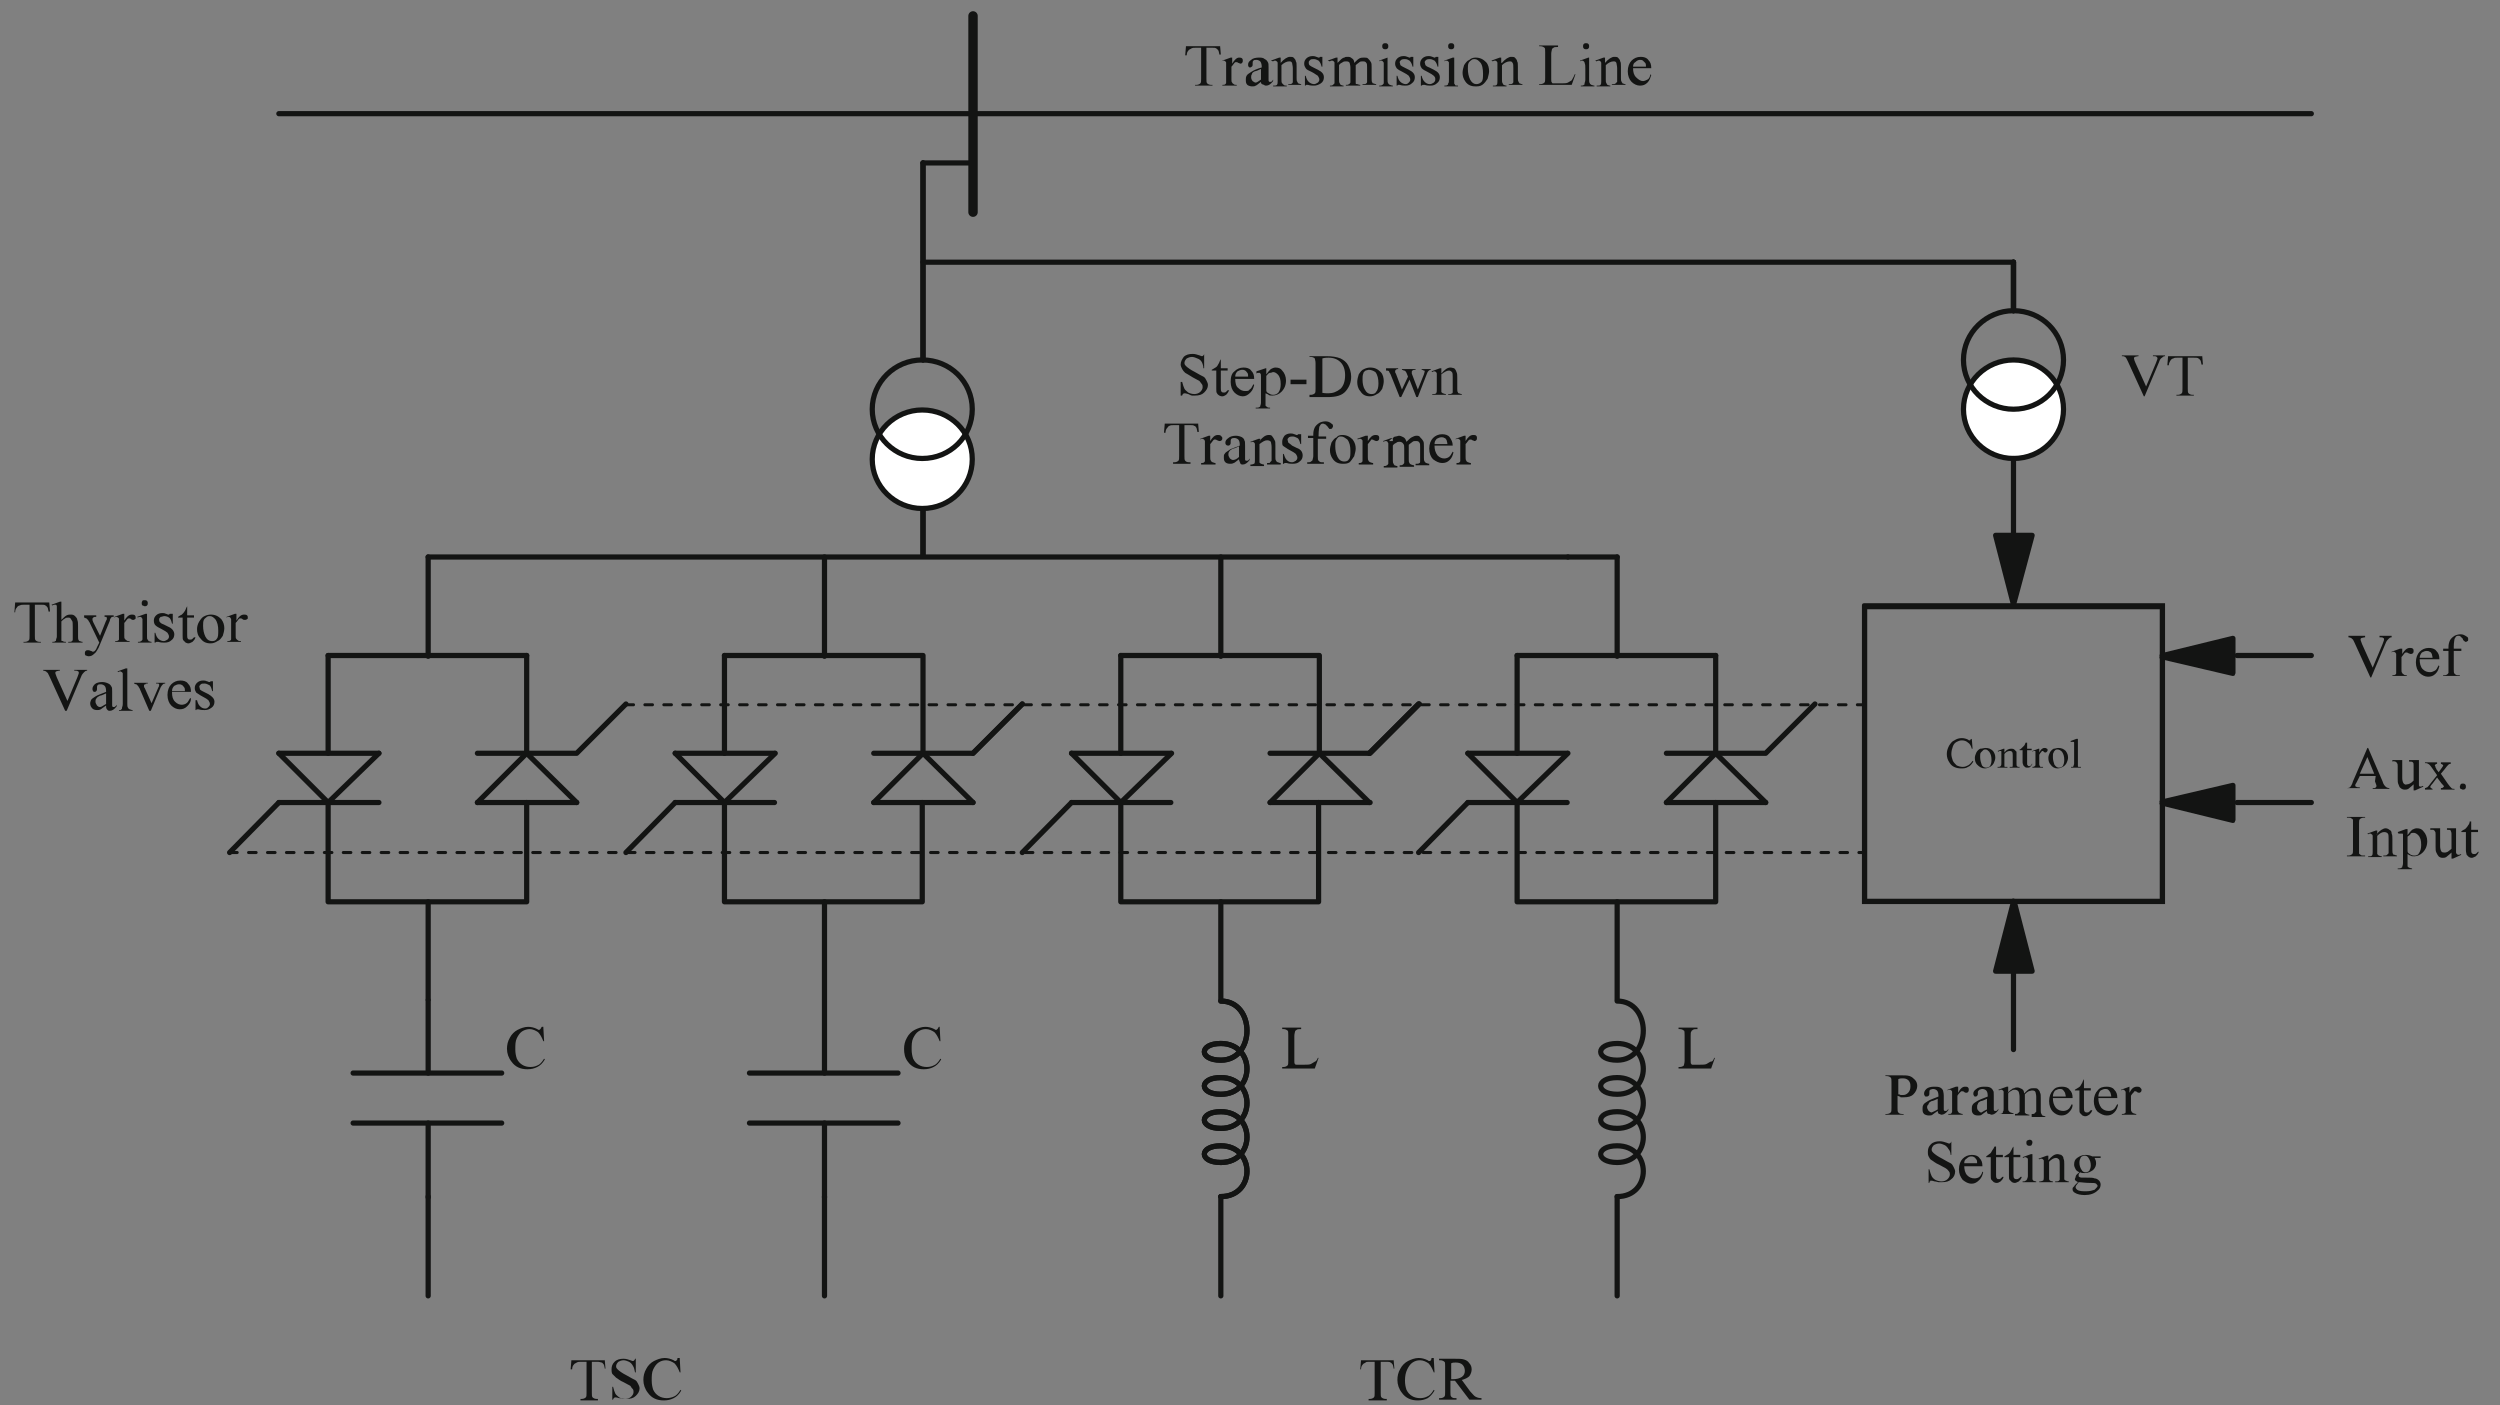 <?xml version="1.0" encoding="utf-8"?>
<!-- Generator: Adobe Illustrator 27.9.0, SVG Export Plug-In . SVG Version: 6.00 Build 0)  -->
<svg version="1.1" id="Layer_1" xmlns="http://www.w3.org/2000/svg" xmlns:xlink="http://www.w3.org/1999/xlink" x="0px" y="0px"
	 viewBox="0 0 329.9 185.4" style="enable-background:new 0 0 329.9 185.4;" xml:space="preserve">
<rect x="0" y="0" width="329.9" height="185.4" fill="#808080" stroke="none"/>
<style type="text/css">
	.st0{fill:none;stroke:#131413;stroke-width:1.241;stroke-linecap:round;stroke-linejoin:round;stroke-miterlimit:10;}
	.st1{fill:none;stroke:#131413;stroke-width:0.69;stroke-linecap:round;stroke-linejoin:round;stroke-miterlimit:10;}
	
		.st2{fill:none;stroke:#131413;stroke-width:0.4;stroke-linecap:round;stroke-linejoin:round;stroke-miterlimit:10;stroke-dasharray:1,1.5;}
	.st3{fill-rule:evenodd;clip-rule:evenodd;fill:#131413;}
	.st4{clip-path:url(#SVGID_00000015336802681203842530000011636935361205518748_);}
	.st5{clip-path:url(#SVGID_00000024708945182553475050000011271093140524597131_);}
	.st6{clip-path:url(#SVGID_00000176751855661691114080000006767337051663657108_);}
	.st7{fill:#131413;}
	.st8{fill-rule:evenodd;clip-rule:evenodd;fill:#FFFFFF;}
	.st9{fill:none;stroke:#131413;stroke-width:1.626;stroke-linecap:round;stroke-linejoin:round;stroke-miterlimit:10;}
	.st10{clip-path:url(#SVGID_00000125588556850951020870000007678228095186513035_);}
	.st11{clip-path:url(#SVGID_00000048477532265388321890000011985859800804178053_);}
	.st12{clip-path:url(#SVGID_00000089542525153453481630000010015651555209967236_);}
	.st13{fill:#FFFFFF;}
</style>
<path class="st0" d="M128.4,2.1V28"/>
<path class="st1" d="M121.8,21.5h6.6"/>
<path class="st1" d="M121.8,60.5v12.9"/>
<path class="st1" d="M56.5,73.5h150.4"/>
<path class="st1" d="M56.5,73.5v13.1"/>
<path class="st1" d="M43.3,86.5h26.2"/>
<path class="st1" d="M43.3,86.5v12.9"/>
<path class="st1" d="M69.5,86.5v12.9"/>
<path class="st1" d="M36.8,99.4l6.5,6.5l6.7-6.5"/>
<path class="st1" d="M36.8,99.4H50"/>
<path class="st1" d="M36.8,105.9H50"/>
<path class="st1" d="M63,105.9h13.1"/>
<path class="st1" d="M69.5,99.4l-6.5,6.5"/>
<path class="st1" d="M69.5,99.4l6.6,6.5"/>
<path class="st1" d="M63,99.4h13.1l6.5-6.5"/>
<path class="st1" d="M43.3,105.9V119h26.2v-13.1"/>
<path class="st1" d="M56.5,119v12.9"/>
<path class="st1" d="M56.5,157.9v13.1"/>
<path class="st1" d="M95.6,86.5h26.1"/>
<path class="st1" d="M95.6,86.5v12.9"/>
<path class="st1" d="M121.8,86.5v12.9"/>
<path class="st1" d="M89.1,99.4l6.5,6.5l6.7-6.5"/>
<path class="st1" d="M89.1,99.4h13.1"/>
<path class="st1" d="M89.1,105.9h13.1"/>
<path class="st1" d="M89.1,105.9l-6.5,6.6"/>
<path class="st1" d="M115.3,105.9h13.1"/>
<path class="st1" d="M121.8,99.4l-6.5,6.5"/>
<path class="st1" d="M121.8,99.4l6.6,6.5"/>
<path class="st1" d="M115.3,99.4h13.1l6.5-6.5"/>
<path class="st1" d="M95.6,105.9V119h26.1v-13.1"/>
<path class="st1" d="M108.8,119v12.9"/>
<path class="st1" d="M108.8,157.9v13.1"/>
<path class="st1" d="M128.4,99.4l6.5-6.5"/>
<path class="st1" d="M147.9,86.5h26.1"/>
<path class="st1" d="M147.9,86.5v12.9"/>
<path class="st1" d="M174.1,86.5v12.9"/>
<path class="st1" d="M141.4,99.4l6.5,6.5l6.7-6.5"/>
<path class="st1" d="M141.4,99.4h13.1"/>
<path class="st1" d="M141.4,105.9h13.1"/>
<path class="st1" d="M141.4,105.9l-6.5,6.6"/>
<path class="st1" d="M167.6,105.9h13.2"/>
<path class="st1" d="M174.1,99.4l-6.5,6.5"/>
<path class="st1" d="M174.1,99.4l6.6,6.5"/>
<path class="st1" d="M167.6,99.4h13.2l6.5-6.5"/>
<path class="st1" d="M147.9,105.9V119h26.1v-13.1"/>
<path class="st1" d="M161.1,119v12.9"/>
<path class="st1" d="M161.1,157.9v13.1"/>
<path class="st1" d="M180.7,99.4l6.5-6.5"/>
<path class="st1" d="M180.7,99.4l6.5-6.5"/>
<path class="st1" d="M200.2,86.5h26.2"/>
<path class="st1" d="M200.2,86.5v12.9"/>
<path class="st1" d="M226.4,86.5v12.9"/>
<path class="st1" d="M193.7,99.4l6.5,6.5l6.7-6.5"/>
<path class="st1" d="M193.7,99.4h13.1"/>
<path class="st1" d="M193.7,105.9h13.1"/>
<path class="st1" d="M193.7,105.9l-6.5,6.6"/>
<path class="st1" d="M219.9,105.9H233"/>
<path class="st1" d="M226.4,99.4l-6.5,6.5"/>
<path class="st1" d="M226.4,99.4l6.6,6.5"/>
<path class="st1" d="M219.9,99.4H233l6.5-6.5"/>
<path class="st1" d="M200.2,105.9V119h26.2v-13.1"/>
<path class="st1" d="M213.4,119v12.9"/>
<path class="st1" d="M213.4,157.9v13.1"/>
<path class="st1" d="M108.8,73.5v13.1"/>
<path class="st1" d="M161.1,73.5v13.1"/>
<path class="st1" d="M213.4,73.5v13.1"/>
<path class="st1" d="M206.9,73.5h6.5"/>
<path class="st1" d="M213.4,157.9c4.6,0,4.6-6.7,0-6.7c-2.9,0-2.9,2.2,0,2.2c4.6,0,4.6-6.7,0-6.7c-2.9,0-2.9,2.2,0,2.2
	c4.6,0,4.6-6.7,0-6.7c-2.9,0-2.9,2.2,0,2.2c4.6,0,4.6-6.7,0-6.7c-2.9,0-2.9,2.2,0,2.2c4.6,0,4.6-7.8,0-7.8"/>
<path class="st1" d="M121.8,21.5v26"/>
<path class="st1" d="M121.8,21.5v26"/>
<path class="st1" d="M121.8,60.5v12.9"/>
<path class="st1" d="M121.8,34.6h143.9"/>
<path class="st2" d="M82.6,93H246 M30.3,112.5H246"/>
<path class="st3" d="M158.9,46.8v1.8h-0.1c0-0.3-0.1-0.6-0.2-0.8c-0.1-0.2-0.3-0.4-0.6-0.5c-0.2-0.1-0.5-0.2-0.7-0.2
	c-0.3,0-0.5,0.1-0.7,0.2c-0.2,0.2-0.3,0.4-0.3,0.6c0,0.2,0.1,0.3,0.2,0.4c0.2,0.2,0.6,0.5,1.2,0.8c0.5,0.3,0.9,0.5,1.1,0.6
	c0.2,0.1,0.3,0.3,0.4,0.5c0.1,0.2,0.2,0.4,0.2,0.6c0,0.4-0.2,0.7-0.5,1c-0.3,0.3-0.7,0.4-1.2,0.4c-0.2,0-0.3,0-0.4,0
	c-0.1,0-0.3-0.1-0.5-0.2c-0.3-0.1-0.4-0.1-0.5-0.1s-0.1,0-0.2,0.1c0,0-0.1,0.1-0.1,0.2h-0.2v-1.8h0.2c0.1,0.4,0.2,0.7,0.3,0.9
	c0.1,0.2,0.3,0.3,0.5,0.5c0.2,0.1,0.5,0.2,0.8,0.2c0.3,0,0.6-0.1,0.8-0.3c0.2-0.2,0.3-0.4,0.3-0.6c0-0.1,0-0.3-0.1-0.4
	c-0.1-0.1-0.2-0.3-0.3-0.4c-0.1-0.1-0.4-0.2-0.9-0.5c-0.5-0.3-0.8-0.5-1-0.6c-0.2-0.2-0.3-0.3-0.4-0.5c-0.1-0.2-0.2-0.4-0.2-0.6
	c0-0.4,0.2-0.7,0.4-1c0.3-0.3,0.7-0.4,1.2-0.4c0.3,0,0.6,0.1,0.9,0.2c0.2,0.1,0.3,0.1,0.3,0.1c0.1,0,0.1,0,0.2-0.1
	c0,0,0.1-0.1,0.1-0.2H158.9z M161.1,47.4v1.2h0.9v0.3h-0.9v2.3c0,0.2,0,0.4,0.1,0.5c0.1,0.1,0.2,0.1,0.3,0.1c0.1,0,0.2,0,0.3-0.1
	c0.1-0.1,0.1-0.1,0.2-0.2h0.2c-0.1,0.2-0.2,0.4-0.4,0.6c-0.2,0.1-0.3,0.2-0.5,0.2c-0.1,0-0.2,0-0.4-0.1c-0.1-0.1-0.2-0.1-0.3-0.3
	c-0.1-0.1-0.1-0.3-0.1-0.6v-2.4h-0.6v-0.1c0.2-0.1,0.3-0.2,0.5-0.3c0.2-0.1,0.3-0.3,0.4-0.5c0.1-0.1,0.1-0.3,0.3-0.6H161.1z M163,50
	c0,0.5,0.1,1,0.4,1.2c0.3,0.3,0.6,0.4,0.9,0.4c0.3,0,0.5,0,0.6-0.2c0.2-0.1,0.3-0.3,0.5-0.7l0.1,0.1c-0.1,0.4-0.2,0.7-0.5,1
	c-0.3,0.3-0.6,0.5-1,0.5c-0.4,0-0.8-0.2-1.1-0.5c-0.3-0.3-0.5-0.8-0.5-1.4c0-0.6,0.1-1.1,0.5-1.4c0.3-0.3,0.7-0.5,1.2-0.5
	c0.4,0,0.8,0.1,1,0.4c0.3,0.3,0.4,0.6,0.4,1.1H163z M163,49.7h1.7c0-0.2,0-0.4-0.1-0.5c-0.1-0.1-0.2-0.3-0.3-0.3
	c-0.1-0.1-0.3-0.1-0.4-0.1c-0.2,0-0.4,0.1-0.6,0.2C163.1,49.2,163,49.4,163,49.7z M165.8,49l1.2-0.4h0.1v0.8
	c0.2-0.3,0.4-0.5,0.6-0.7c0.2-0.1,0.4-0.2,0.6-0.2c0.4,0,0.7,0.1,0.9,0.4c0.3,0.3,0.5,0.8,0.5,1.3c0,0.6-0.2,1.1-0.6,1.5
	c-0.3,0.3-0.7,0.5-1.2,0.5c-0.2,0-0.4,0-0.5-0.1c-0.1-0.1-0.2-0.1-0.4-0.2v1.1c0,0.2,0,0.4,0,0.5c0,0.1,0.1,0.1,0.2,0.2
	c0.1,0.1,0.2,0.1,0.4,0.1v0.1h-1.9v-0.1h0.1c0.1,0,0.3,0,0.4-0.1c0.1,0,0.1-0.1,0.1-0.1c0-0.1,0.1-0.2,0.1-0.5v-3.4
	c0-0.2,0-0.4-0.1-0.4c0-0.1,0-0.1-0.1-0.1c0,0-0.1,0-0.2,0c-0.1,0-0.1,0-0.2,0.1L165.8,49z M167.1,49.6v1.3c0,0.3,0,0.5,0,0.6
	c0,0.2,0.1,0.3,0.3,0.4c0.2,0.1,0.3,0.2,0.6,0.2c0.3,0,0.5-0.1,0.7-0.3c0.2-0.3,0.3-0.6,0.3-1.1c0-0.6-0.1-1-0.4-1.3
	c-0.2-0.2-0.4-0.3-0.6-0.3c-0.1,0-0.2,0.1-0.4,0.1C167.4,49.2,167.3,49.4,167.1,49.6z M170.3,50.1h2.1v0.6h-2.1V50.1z M172.8,52.2
	v-0.1h0.2c0.2,0,0.4-0.1,0.5-0.2c0.1-0.1,0.1-0.3,0.1-0.6v-3.4c0-0.3-0.1-0.5-0.1-0.6c-0.1-0.1-0.3-0.2-0.5-0.2h-0.2v-0.1h2.2
	c0.8,0,1.4,0.1,1.9,0.3c0.4,0.2,0.8,0.5,1,0.9c0.2,0.4,0.4,0.9,0.4,1.5c0,0.7-0.2,1.3-0.7,1.9c-0.5,0.6-1.3,0.8-2.4,0.8H172.8z
	 M174.4,51.8c0.3,0.1,0.6,0.1,0.9,0.1c0.6,0,1.1-0.2,1.6-0.6c0.4-0.4,0.6-1,0.6-1.8c0-0.7-0.2-1.3-0.6-1.7c-0.4-0.4-0.9-0.6-1.6-0.6
	c-0.2,0-0.5,0-0.8,0.1V51.8z M180.8,48.5c0.6,0,1,0.2,1.4,0.6c0.3,0.3,0.4,0.8,0.4,1.2c0,0.3-0.1,0.7-0.2,1
	c-0.2,0.3-0.4,0.6-0.7,0.7c-0.3,0.2-0.6,0.3-0.9,0.3c-0.6,0-1-0.2-1.3-0.7c-0.3-0.3-0.4-0.8-0.4-1.2c0-0.3,0.1-0.7,0.2-1
	c0.2-0.3,0.4-0.6,0.7-0.7C180.2,48.6,180.5,48.5,180.8,48.5z M180.6,48.8c-0.1,0-0.3,0.1-0.4,0.1c-0.1,0.1-0.3,0.2-0.3,0.4
	c-0.1,0.2-0.1,0.5-0.1,0.8c0,0.5,0.1,1,0.3,1.3c0.2,0.4,0.5,0.6,0.9,0.6c0.3,0,0.5-0.1,0.6-0.3c0.2-0.2,0.3-0.6,0.3-1.1
	c0-0.6-0.1-1.1-0.4-1.5C181.2,48.9,180.9,48.8,180.6,48.8z M182.9,48.6h1.6v0.1c-0.1,0-0.2,0-0.3,0.1c-0.1,0.1-0.1,0.1-0.1,0.2
	c0,0.1,0,0.2,0.1,0.3l0.8,2.1l0.8-1.7l-0.2-0.5c-0.1-0.2-0.2-0.3-0.3-0.3c-0.1,0-0.2-0.1-0.3-0.1v-0.1h1.8v0.1c-0.2,0-0.3,0-0.4,0.1
	c-0.1,0-0.1,0.1-0.1,0.2c0,0.1,0,0.1,0,0.2l0.8,2.1l0.8-2C188,49.1,188,49,188,49c0-0.1,0-0.1-0.1-0.1c-0.1,0-0.1-0.1-0.3-0.1v-0.1
	h1.2v0.1c-0.2,0-0.4,0.2-0.5,0.5l-1.2,3.1h-0.2l-0.9-2.3l-1.1,2.3h-0.2l-1.2-3c-0.1-0.2-0.2-0.3-0.2-0.4c-0.1-0.1-0.2-0.1-0.4-0.1
	V48.6z M190.2,49.3c0.4-0.5,0.8-0.8,1.2-0.8c0.2,0,0.4,0.1,0.5,0.1c0.1,0.1,0.2,0.2,0.3,0.5c0.1,0.2,0.1,0.4,0.1,0.7v1.5
	c0,0.2,0,0.4,0.1,0.5c0,0.1,0.1,0.1,0.1,0.1c0.1,0,0.2,0.1,0.4,0.1v0.1h-1.8v-0.1h0.1c0.2,0,0.3,0,0.4-0.1c0.1,0,0.1-0.1,0.1-0.2
	c0,0,0-0.2,0-0.4v-1.5c0-0.3,0-0.6-0.1-0.7c-0.1-0.1-0.2-0.2-0.4-0.2c-0.3,0-0.6,0.2-1,0.5v1.9c0,0.2,0,0.4,0,0.4
	c0,0.1,0.1,0.1,0.2,0.2c0.1,0,0.2,0.1,0.4,0.1v0.1H189v-0.1h0.1c0.2,0,0.3,0,0.4-0.1c0.1-0.1,0.1-0.3,0.1-0.5v-1.3
	c0-0.4,0-0.7,0-0.8c0-0.1-0.1-0.2-0.1-0.2c0,0-0.1-0.1-0.2-0.1c-0.1,0-0.2,0-0.3,0.1l-0.1-0.1l1.1-0.4h0.2V49.3"/>
<path class="st3" d="M158.1,55.8l0.1,1.2H158c0-0.2-0.1-0.4-0.1-0.5c-0.1-0.2-0.2-0.3-0.3-0.3c-0.1-0.1-0.3-0.1-0.5-0.1h-0.8v4.1
	c0,0.3,0,0.5,0.1,0.6c0.1,0.1,0.2,0.2,0.5,0.2h0.2v0.2h-2.3v-0.2h0.2c0.2,0,0.4-0.1,0.5-0.2c0.1-0.1,0.1-0.3,0.1-0.6v-4.1h-0.7
	c-0.3,0-0.4,0-0.6,0.1c-0.1,0-0.2,0.2-0.3,0.3c-0.1,0.1-0.2,0.3-0.2,0.6h-0.2l0.1-1.2H158.1z M159.7,57.4v0.8c0.3-0.5,0.6-0.8,1-0.8
	c0.1,0,0.3,0,0.4,0.1c0.1,0.1,0.2,0.2,0.2,0.3c0,0.1,0,0.2-0.1,0.3s-0.2,0.1-0.3,0.1s-0.2-0.1-0.3-0.1c-0.1-0.1-0.2-0.1-0.3-0.1
	c-0.1,0-0.1,0-0.2,0.1c-0.1,0.1-0.2,0.3-0.4,0.5v1.7c0,0.2,0,0.4,0.1,0.5c0,0.1,0.1,0.1,0.2,0.2c0.1,0,0.2,0.1,0.4,0.1v0.2h-1.9
	v-0.2c0.2,0,0.3,0,0.4-0.1c0.1-0.1,0.1-0.1,0.1-0.2c0-0.1,0-0.2,0-0.4v-1.4c0-0.4,0-0.7,0-0.8c0-0.1-0.1-0.1-0.1-0.2
	c-0.1,0-0.1-0.1-0.2-0.1c-0.1,0-0.2,0-0.3,0.1l0-0.1l1.1-0.4H159.7z M163.5,60.6c-0.4,0.3-0.6,0.5-0.7,0.5c-0.2,0.1-0.3,0.1-0.5,0.1
	c-0.3,0-0.5-0.1-0.6-0.2c-0.2-0.2-0.2-0.4-0.2-0.7c0-0.2,0-0.3,0.1-0.4c0.1-0.2,0.3-0.3,0.6-0.5c0.2-0.2,0.7-0.3,1.4-0.6v-0.1
	c0-0.4-0.1-0.6-0.2-0.7c-0.1-0.1-0.3-0.2-0.5-0.2c-0.1,0-0.3,0-0.4,0.1c-0.1,0.1-0.1,0.2-0.1,0.3l0,0.2c0,0.1,0,0.2-0.1,0.3
	c-0.1,0.1-0.1,0.1-0.2,0.1c-0.1,0-0.2,0-0.3-0.1c-0.1-0.1-0.1-0.2-0.1-0.3c0-0.2,0.1-0.4,0.4-0.6c0.2-0.2,0.6-0.3,1-0.3
	c0.3,0,0.6,0.1,0.8,0.2c0.1,0.1,0.3,0.2,0.3,0.4c0.1,0.1,0.1,0.3,0.1,0.7v1.2c0,0.3,0,0.5,0,0.6c0,0.1,0,0.1,0.1,0.2
	c0,0,0.1,0,0.1,0c0.1,0,0.1,0,0.1,0c0.1,0,0.2-0.1,0.3-0.3v0.2c-0.3,0.4-0.6,0.6-0.9,0.6c-0.1,0-0.2,0-0.3-0.1
	C163.6,60.9,163.5,60.8,163.5,60.6z M163.5,60.3v-1.4c-0.4,0.2-0.7,0.3-0.8,0.3c-0.2,0.1-0.4,0.2-0.5,0.4c-0.1,0.1-0.1,0.3-0.1,0.4
	c0,0.2,0.1,0.3,0.2,0.5c0.1,0.1,0.3,0.2,0.4,0.2C162.9,60.7,163.2,60.6,163.5,60.3z M166.2,58.2c0.4-0.5,0.8-0.8,1.2-0.8
	c0.2,0,0.4,0,0.5,0.2c0.1,0.1,0.2,0.3,0.3,0.5c0.1,0.1,0.1,0.4,0.1,0.7v1.5c0,0.2,0,0.4,0.1,0.5c0,0.1,0.1,0.1,0.2,0.2
	c0.1,0,0.2,0.1,0.4,0.1v0.2h-1.8v-0.2h0.1c0.2,0,0.3,0,0.3-0.1c0.1-0.1,0.1-0.1,0.2-0.2c0,0,0-0.2,0-0.4v-1.4c0-0.4-0.1-0.6-0.1-0.7
	c-0.1-0.1-0.2-0.2-0.5-0.2c-0.3,0-0.6,0.2-1,0.5v1.9c0,0.2,0,0.4,0,0.5c0,0.1,0.1,0.1,0.2,0.2c0.1,0,0.2,0.1,0.4,0.1v0.2H165v-0.2
	h0.1c0.2,0,0.3-0.1,0.4-0.1c0.1-0.1,0.1-0.3,0.1-0.5v-1.3c0-0.4,0-0.7,0-0.8c0-0.1-0.1-0.2-0.1-0.2c0,0-0.1-0.1-0.2-0.1
	c-0.1,0-0.2,0-0.2,0.1l-0.1-0.1l1.1-0.4h0.2V58.2z M171.7,57.4v1.2h-0.1c-0.1-0.4-0.2-0.7-0.4-0.8c-0.2-0.1-0.4-0.2-0.6-0.2
	c-0.2,0-0.3,0-0.5,0.1c-0.1,0.1-0.2,0.2-0.2,0.3c0,0.1,0.1,0.3,0.1,0.4c0.1,0.1,0.3,0.2,0.5,0.4l0.6,0.3c0.6,0.2,0.8,0.6,0.8,1
	c0,0.3-0.1,0.6-0.4,0.8c-0.2,0.2-0.5,0.3-0.9,0.3c-0.2,0-0.5,0-0.8-0.1c-0.1,0-0.2,0-0.2,0c-0.1,0-0.1,0-0.2,0.1h-0.1v-1.3h0.1
	c0.1,0.3,0.2,0.6,0.4,0.8c0.2,0.2,0.4,0.3,0.7,0.3c0.2,0,0.3-0.1,0.5-0.2c0.1-0.1,0.2-0.2,0.2-0.4c0-0.2-0.1-0.3-0.2-0.5
	c-0.1-0.1-0.4-0.3-0.8-0.5c-0.4-0.2-0.6-0.4-0.8-0.5s-0.2-0.3-0.2-0.6c0-0.3,0.1-0.5,0.3-0.8c0.2-0.2,0.5-0.3,0.8-0.3
	c0.1,0,0.3,0,0.5,0.1c0.1,0,0.2,0.1,0.3,0.1c0,0,0.1,0,0.1,0c0,0,0.1-0.1,0.1-0.1H171.7z M173.9,57.8v2.4c0,0.3,0,0.5,0.1,0.6
	c0.1,0.1,0.2,0.2,0.4,0.2h0.3v0.2h-2.2v-0.2h0.2c0.1,0,0.2,0,0.3-0.1c0.1-0.1,0.2-0.1,0.2-0.2s0.1-0.3,0.1-0.5v-2.4h-0.7v-0.3h0.7
	v-0.2c0-0.4,0.1-0.7,0.2-0.9c0.1-0.2,0.3-0.4,0.6-0.6c0.2-0.1,0.5-0.2,0.8-0.2c0.3,0,0.6,0.1,0.8,0.3c0.2,0.1,0.2,0.2,0.2,0.4
	c0,0.1-0.1,0.1-0.1,0.2c-0.1,0.1-0.1,0.1-0.2,0.1c-0.1,0-0.1,0-0.2,0c0-0.1-0.1-0.1-0.2-0.3c-0.1-0.1-0.2-0.2-0.3-0.3
	c-0.1,0-0.2-0.1-0.3-0.1c-0.1,0-0.2,0-0.3,0.1c-0.1,0.1-0.1,0.2-0.2,0.3c0,0.1-0.1,0.5-0.1,1.1v0.2h1v0.3H173.9z M177.1,57.4
	c0.6,0,1,0.2,1.4,0.6c0.3,0.4,0.4,0.8,0.4,1.2c0,0.3-0.1,0.6-0.2,1c-0.2,0.3-0.4,0.6-0.6,0.8c-0.3,0.2-0.6,0.2-0.9,0.2
	c-0.6,0-1-0.2-1.3-0.6c-0.3-0.4-0.4-0.8-0.4-1.2c0-0.3,0.1-0.7,0.2-1c0.2-0.3,0.4-0.6,0.7-0.7C176.5,57.5,176.8,57.4,177.1,57.4z
	 M177,57.6c-0.2,0-0.3,0-0.4,0.1c-0.1,0.1-0.2,0.2-0.3,0.4c-0.1,0.2-0.1,0.5-0.1,0.8c0,0.5,0.1,1,0.3,1.4c0.2,0.4,0.5,0.6,0.9,0.6
	c0.3,0,0.5-0.1,0.6-0.3c0.2-0.2,0.2-0.6,0.2-1.1c0-0.6-0.1-1.1-0.4-1.5C177.5,57.8,177.3,57.6,177,57.6z M180.5,57.4v0.8
	c0.3-0.5,0.6-0.8,1-0.8c0.1,0,0.3,0,0.4,0.1c0.1,0.1,0.1,0.2,0.1,0.3c0,0.1,0,0.2-0.1,0.3c-0.1,0.1-0.2,0.1-0.3,0.1
	c-0.1,0-0.2-0.1-0.3-0.1c-0.1-0.1-0.2-0.1-0.3-0.1c0,0-0.1,0-0.1,0.1c-0.1,0.1-0.2,0.3-0.4,0.5v1.7c0,0.2,0,0.4,0.1,0.5
	c0,0.1,0.1,0.1,0.2,0.2c0.1,0,0.2,0.1,0.4,0.1v0.2h-1.9v-0.2c0.2,0,0.3,0,0.4-0.1c0.1-0.1,0.1-0.1,0.1-0.2c0-0.1,0-0.2,0-0.4v-1.4
	c0-0.4,0-0.7,0-0.8c0-0.1,0-0.1-0.1-0.2c0,0-0.1-0.1-0.2-0.1c-0.1,0-0.2,0-0.3,0.1l-0.1-0.1l1.1-0.4H180.5z M183.3,58.2
	c0.3-0.3,0.4-0.4,0.5-0.4c0.1-0.1,0.2-0.2,0.4-0.2c0.1,0,0.3-0.1,0.4-0.1c0.2,0,0.4,0.1,0.6,0.2c0.2,0.1,0.3,0.3,0.4,0.6
	c0.3-0.3,0.5-0.5,0.7-0.6c0.2-0.1,0.4-0.2,0.6-0.2c0.2,0,0.4,0,0.5,0.2c0.1,0.1,0.3,0.3,0.4,0.5c0.1,0.1,0.1,0.4,0.1,0.7v1.5
	c0,0.2,0,0.4,0.1,0.5c0,0.1,0.1,0.1,0.2,0.2c0.1,0,0.2,0.1,0.4,0.1v0.2h-1.8v-0.2h0.1c0.2,0,0.3,0,0.4-0.1c0.1,0,0.1-0.1,0.1-0.2
	c0-0.1,0-0.2,0-0.4v-1.5c0-0.3,0-0.5-0.1-0.6c-0.1-0.2-0.3-0.2-0.5-0.2c-0.1,0-0.3,0-0.4,0.1c-0.1,0.1-0.3,0.2-0.5,0.4l0,0l0,0.2
	v1.7c0,0.2,0,0.4,0.1,0.5c0,0.1,0.1,0.1,0.2,0.2c0.1,0,0.2,0.1,0.4,0.1v0.2h-1.9v-0.2c0.2,0,0.4,0,0.4-0.1c0.1,0,0.1-0.1,0.2-0.2
	c0,0,0-0.2,0-0.4v-1.5c0-0.3,0-0.5-0.1-0.6c-0.1-0.2-0.3-0.3-0.5-0.3c-0.1,0-0.3,0-0.4,0.1c-0.2,0.1-0.4,0.2-0.5,0.4v1.9
	c0,0.2,0,0.4,0.1,0.5c0,0.1,0.1,0.1,0.1,0.2c0.1,0,0.2,0.1,0.4,0.1v0.2h-1.8v-0.2c0.2,0,0.3,0,0.4-0.1c0.1,0,0.1-0.1,0.2-0.2
	c0-0.1,0-0.2,0-0.5v-1.4c0-0.4,0-0.6,0-0.8c0-0.1-0.1-0.1-0.1-0.2c0,0-0.1-0.1-0.2-0.1c-0.1,0-0.2,0-0.3,0.1l-0.1-0.1l1.1-0.4h0.2
	V58.2z M189.3,58.8c0,0.5,0.1,0.9,0.4,1.3c0.3,0.3,0.6,0.4,0.9,0.4c0.2,0,0.5-0.1,0.6-0.2c0.2-0.1,0.3-0.4,0.5-0.7l0.1,0.1
	c-0.1,0.4-0.2,0.7-0.5,1c-0.3,0.3-0.6,0.4-1,0.4c-0.4,0-0.8-0.2-1.2-0.5c-0.3-0.3-0.5-0.8-0.5-1.4c0-0.6,0.2-1.1,0.5-1.4
	c0.3-0.3,0.7-0.5,1.2-0.5c0.4,0,0.8,0.1,1,0.4c0.2,0.3,0.4,0.6,0.4,1.1H189.3z M189.3,58.6h1.7c0-0.2-0.1-0.4-0.1-0.5
	c-0.1-0.2-0.2-0.3-0.3-0.3c-0.1-0.1-0.3-0.1-0.4-0.1c-0.2,0-0.4,0.1-0.6,0.2C189.4,58.1,189.3,58.3,189.3,58.6z M193.4,57.4v0.8
	c0.3-0.5,0.6-0.8,1-0.8c0.2,0,0.3,0,0.4,0.1c0.1,0.1,0.1,0.2,0.1,0.3c0,0.1,0,0.2-0.1,0.3c-0.1,0.1-0.2,0.1-0.2,0.1
	c-0.1,0-0.2-0.1-0.3-0.1c-0.1-0.1-0.2-0.1-0.3-0.1c0,0-0.1,0-0.2,0.1c-0.1,0.1-0.2,0.3-0.4,0.5v1.7c0,0.2,0,0.4,0.1,0.5
	c0,0.1,0.1,0.1,0.2,0.2c0.1,0,0.2,0.1,0.4,0.1v0.2h-1.9v-0.2c0.2,0,0.3,0,0.4-0.1c0.1-0.1,0.1-0.1,0.1-0.2c0-0.1,0-0.2,0-0.4v-1.4
	c0-0.4,0-0.7,0-0.8c0-0.1,0-0.1-0.1-0.2c0,0-0.1-0.1-0.2-0.1c-0.1,0-0.2,0-0.3,0.1l0-0.1l1.1-0.4H193.4"/>
<path class="st3" d="M315.6,83.9v0.2c-0.2,0-0.3,0.1-0.4,0.2c-0.1,0.1-0.3,0.3-0.4,0.6l-1.9,4.5h-0.1l-2.1-4.6
	c-0.1-0.2-0.2-0.4-0.2-0.4c-0.1-0.1-0.2-0.1-0.2-0.2c-0.1,0-0.2-0.1-0.4-0.1v-0.2h2.2v0.2c-0.2,0-0.4,0.1-0.5,0.1
	c-0.1,0.1-0.1,0.1-0.1,0.2c0,0.1,0.1,0.3,0.2,0.6l1.4,3.1l1.3-3.1c0.1-0.3,0.2-0.5,0.2-0.6c0-0.1,0-0.2-0.1-0.2
	c-0.1-0.1-0.2-0.1-0.4-0.1c0,0,0,0-0.1,0v-0.2H315.6z M317,85.5v0.8c0.3-0.5,0.6-0.8,1-0.8c0.1,0,0.3,0,0.4,0.1
	c0.1,0.1,0.1,0.2,0.1,0.3c0,0.1,0,0.2-0.1,0.3c-0.1,0.1-0.2,0.1-0.3,0.1c-0.1,0-0.2-0.1-0.3-0.1c-0.1-0.1-0.2-0.1-0.3-0.1
	c0,0-0.1,0-0.2,0.1c-0.1,0.1-0.2,0.3-0.4,0.5v1.7c0,0.2,0,0.3,0.1,0.4c0,0.1,0.1,0.1,0.2,0.2c0.1,0.1,0.2,0.1,0.4,0.1v0.1h-1.9v-0.1
	c0.2,0,0.3,0,0.4-0.1c0.1,0,0.1-0.1,0.1-0.2c0,0,0-0.2,0-0.4V87c0-0.4,0-0.7,0-0.7c0-0.1-0.1-0.1-0.1-0.2c-0.1,0-0.1-0.1-0.2-0.1
	c-0.1,0-0.2,0-0.3,0.1l0-0.1l1.1-0.4H317z M319.3,87c0,0.5,0.1,1,0.4,1.3c0.3,0.3,0.6,0.4,1,0.4c0.2,0,0.4-0.1,0.6-0.2
	c0.2-0.1,0.3-0.3,0.5-0.7l0.1,0.1c-0.1,0.4-0.2,0.7-0.5,1c-0.3,0.3-0.6,0.4-1,0.4c-0.4,0-0.8-0.2-1.1-0.5c-0.3-0.3-0.5-0.8-0.5-1.4
	c0-0.6,0.2-1.1,0.5-1.4c0.3-0.3,0.7-0.5,1.2-0.5c0.4,0,0.8,0.1,1,0.4c0.3,0.3,0.4,0.6,0.4,1.1H319.3z M319.3,86.8h1.7
	c0-0.2-0.1-0.4-0.1-0.5c-0.1-0.2-0.2-0.3-0.3-0.3c-0.1-0.1-0.3-0.1-0.4-0.1c-0.2,0-0.4,0.1-0.6,0.2
	C319.5,86.2,319.3,86.5,319.3,86.8z M323.8,85.9v2.4c0,0.3,0,0.5,0.1,0.6c0.1,0.1,0.2,0.2,0.4,0.2h0.3v0.1h-2.2v-0.1h0.2
	c0.1,0,0.2,0,0.3-0.1c0.1,0,0.1-0.1,0.2-0.2c0-0.1,0-0.3,0-0.5v-2.4h-0.7v-0.3h0.7v-0.2c0-0.4,0.1-0.7,0.2-0.9
	c0.1-0.2,0.3-0.4,0.6-0.6c0.2-0.1,0.5-0.2,0.8-0.2c0.3,0,0.5,0.1,0.8,0.3c0.2,0.1,0.2,0.2,0.2,0.4c0,0.1,0,0.2-0.1,0.2
	c-0.1,0.1-0.2,0.1-0.2,0.1c-0.1,0-0.1,0-0.2-0.1s-0.2-0.1-0.2-0.3c-0.1-0.1-0.2-0.2-0.3-0.3c-0.1-0.1-0.2-0.1-0.3-0.1
	c-0.1,0-0.2,0-0.3,0.1c-0.1,0.1-0.1,0.2-0.2,0.3c0,0.1-0.1,0.5-0.1,1v0.3h1v0.3H323.8"/>
<path class="st3" d="M313.5,102.4h-2.1l-0.4,0.8c-0.1,0.2-0.2,0.3-0.2,0.4c0,0.1,0,0.2,0.1,0.2c0.1,0.1,0.3,0.1,0.5,0.1v0.1h-1.7
	V104c0.2,0,0.4-0.1,0.4-0.1c0.1-0.1,0.3-0.4,0.4-0.8l1.9-4.4h0.1l1.9,4.4c0.1,0.4,0.3,0.6,0.4,0.7c0.1,0.1,0.3,0.2,0.5,0.2v0.1h-2.2
	V104c0.2,0,0.4,0,0.4-0.1c0.1-0.1,0.1-0.1,0.1-0.2c0-0.1-0.1-0.3-0.2-0.6L313.5,102.4z M313.3,102.1l-0.9-2.2l-1,2.2H313.3z
	 M319.2,100.6v2.2c0,0.4,0,0.7,0,0.8c0,0.1,0,0.1,0.1,0.2c0,0,0.1,0,0.1,0c0.1,0,0.2,0,0.3-0.1l0.1,0.1l-1.1,0.5h-0.2v-0.8
	c-0.3,0.3-0.6,0.5-0.7,0.6c-0.2,0.1-0.3,0.1-0.5,0.1c-0.2,0-0.4-0.1-0.5-0.2c-0.2-0.1-0.2-0.3-0.3-0.5c-0.1-0.2-0.1-0.4-0.1-0.8
	v-1.6c0-0.2,0-0.3-0.1-0.4c0-0.1-0.1-0.1-0.2-0.2c-0.1,0-0.2-0.1-0.4,0v-0.2h1.3v2.4c0,0.3,0.1,0.6,0.2,0.7c0.1,0.1,0.3,0.2,0.4,0.1
	c0.1,0,0.2,0,0.4-0.1c0.2-0.1,0.3-0.2,0.5-0.4v-2c0-0.2,0-0.3-0.1-0.4c-0.1-0.1-0.2-0.1-0.5-0.1v-0.2H319.2z M319.9,100.6h1.7v0.2
	c-0.1,0-0.2,0-0.2,0.1c-0.1,0-0.1,0.1-0.1,0.1c0,0.1,0.1,0.1,0.1,0.3c0,0,0.1,0.1,0.1,0.2l0.3,0.4l0.3-0.4c0.2-0.3,0.3-0.4,0.3-0.5
	c0,0,0-0.1-0.1-0.1c0,0-0.1-0.1-0.2-0.1v-0.2h1.3v0.2c-0.1,0-0.2,0-0.3,0.1c-0.1,0.1-0.3,0.3-0.5,0.6l-0.5,0.6l0.9,1.3
	c0.2,0.3,0.4,0.5,0.5,0.6c0.1,0.1,0.2,0.1,0.4,0.1v0.1h-1.8V104c0.1,0,0.2,0,0.3-0.1c0,0,0.1-0.1,0.1-0.1c0-0.1-0.1-0.2-0.3-0.4
	l-0.6-0.8l-0.6,0.8c-0.2,0.2-0.3,0.4-0.3,0.4c0,0.1,0,0.1,0.1,0.2c0.1,0,0.1,0.1,0.2,0.1v0.1H320V104c0.1,0,0.2-0.1,0.3-0.1
	c0.1-0.1,0.3-0.3,0.5-0.6l0.8-1l-0.7-1c-0.2-0.3-0.4-0.5-0.5-0.5c-0.1-0.1-0.2-0.1-0.4-0.1V100.6z M325,103.4c0.1,0,0.2,0,0.3,0.1
	c0.1,0.1,0.1,0.2,0.1,0.3s0,0.2-0.1,0.3c-0.1,0.1-0.2,0.1-0.3,0.1c-0.1,0-0.2-0.1-0.3-0.1c-0.1-0.1-0.1-0.2-0.1-0.3s0.1-0.2,0.1-0.3
	C324.8,103.4,324.9,103.4,325,103.4"/>
<g>
	<defs>
		<rect id="SVGID_1_" x="308.8" y="107.1" width="18.2" height="8"/>
	</defs>
	<clipPath id="SVGID_00000121959297943888096630000016992762519437914499_">
		<use xlink:href="#SVGID_1_"  style="overflow:visible;"/>
	</clipPath>
	<g style="clip-path:url(#SVGID_00000121959297943888096630000016992762519437914499_);">
		<path class="st3" d="M312.1,112.9v0.1h-2.4v-0.1h0.2c0.2,0,0.4-0.1,0.5-0.2c0.1-0.1,0.1-0.3,0.1-0.6v-3.4c0-0.3,0-0.4,0-0.5
			c0-0.1-0.1-0.1-0.2-0.2c-0.1-0.1-0.2-0.1-0.4-0.1h-0.2v-0.1h2.4v0.1h-0.2c-0.2,0-0.4,0.1-0.5,0.2c-0.1,0.1-0.1,0.3-0.1,0.6v3.4
			c0,0.3,0,0.4,0,0.5c0,0.1,0.1,0.1,0.2,0.2c0.1,0.1,0.2,0.1,0.4,0.1H312.1z M313.6,110.1c0.4-0.5,0.9-0.8,1.2-0.8
			c0.2,0,0.4,0.1,0.5,0.2c0.2,0.1,0.3,0.2,0.3,0.5c0.1,0.2,0.1,0.4,0.1,0.7v1.5c0,0.2,0,0.4,0.1,0.5c0,0.1,0.1,0.1,0.2,0.1
			c0,0,0.2,0.1,0.3,0.1v0.1h-1.8v-0.1h0.1c0.2,0,0.3,0,0.4-0.1s0.1-0.1,0.2-0.2c0-0.1,0-0.2,0-0.4v-1.5c0-0.3,0-0.6-0.1-0.7
			c-0.1-0.1-0.2-0.2-0.5-0.2c-0.3,0-0.6,0.2-0.9,0.5v1.9c0,0.2,0,0.4,0,0.5c0.1,0.1,0.1,0.1,0.2,0.2c0.1,0,0.2,0.1,0.4,0.1v0.1h-1.8
			v-0.1h0.1c0.2,0,0.3,0,0.4-0.1c0.1-0.1,0.1-0.3,0.1-0.5v-1.3c0-0.4,0-0.7,0-0.8c0-0.1-0.1-0.2-0.1-0.2c-0.1,0-0.1-0.1-0.2-0.1
			s-0.2,0-0.3,0.1l-0.1-0.1l1.1-0.4h0.2V110.1z M316.4,109.8l1.1-0.4h0.2v0.8c0.2-0.3,0.4-0.5,0.6-0.7c0.2-0.1,0.4-0.2,0.6-0.2
			c0.4,0,0.7,0.1,0.9,0.4c0.3,0.3,0.5,0.8,0.5,1.3c0,0.6-0.2,1.1-0.6,1.5c-0.3,0.3-0.7,0.5-1.1,0.5c-0.2,0-0.4,0-0.5-0.1
			c-0.1,0-0.2-0.1-0.4-0.2v1.1c0,0.2,0,0.4,0,0.5c0,0.1,0.1,0.1,0.2,0.2c0.1,0,0.2,0.1,0.4,0.1v0.1h-1.9v-0.1h0.1
			c0.1,0,0.3,0,0.4-0.1c0.1,0,0.1-0.1,0.1-0.1c0-0.1,0.1-0.2,0.1-0.5v-3.4c0-0.2,0-0.4,0-0.4c0-0.1-0.1-0.1-0.1-0.1c0,0-0.1,0-0.2,0
			c-0.1,0-0.2,0-0.3,0L316.4,109.8z M317.7,110.4v1.3c0,0.3,0,0.5,0,0.6c0,0.2,0.1,0.3,0.3,0.4c0.1,0.1,0.3,0.2,0.6,0.2
			c0.3,0,0.5-0.1,0.6-0.3c0.2-0.3,0.3-0.6,0.3-1.1c0-0.6-0.1-1-0.4-1.3c-0.2-0.2-0.4-0.3-0.6-0.3c-0.1,0-0.3,0-0.4,0.1
			C318.1,110.1,318,110.2,317.7,110.4z M324.1,109.5v2.2c0,0.4,0,0.7,0,0.8c0,0.1,0.1,0.2,0.1,0.2c0,0,0.1,0.1,0.2,0.1
			c0.1,0,0.2,0,0.3-0.1l0.1,0.1l-1.1,0.5h-0.2v-0.8c-0.3,0.3-0.6,0.5-0.7,0.6c-0.2,0.1-0.3,0.1-0.5,0.1s-0.4-0.1-0.5-0.2
			c-0.1-0.1-0.2-0.3-0.3-0.5c-0.1-0.2-0.1-0.4-0.1-0.8v-1.6c0-0.2,0-0.3-0.1-0.4c0-0.1-0.1-0.1-0.2-0.2c-0.1,0-0.2,0-0.4,0v-0.2h1.3
			v2.4c0,0.3,0.1,0.6,0.2,0.7c0.1,0.1,0.3,0.1,0.4,0.1c0.1,0,0.2,0,0.4-0.1c0.1-0.1,0.3-0.2,0.5-0.4v-2c0-0.2-0.1-0.3-0.1-0.4
			c-0.1-0.1-0.2-0.1-0.5-0.1v-0.2H324.1z M326.1,108.3v1.2h0.9v0.3h-0.9v2.3c0,0.2,0,0.4,0.1,0.5c0.1,0.1,0.2,0.1,0.3,0.1
			c0.1,0,0.2,0,0.3-0.1c0.1-0.1,0.1-0.1,0.2-0.2h0.1c-0.1,0.3-0.2,0.4-0.4,0.6c-0.2,0.1-0.4,0.2-0.5,0.2c-0.1,0-0.2,0-0.4-0.1
			c-0.1-0.1-0.2-0.2-0.3-0.3c0-0.1-0.1-0.3-0.1-0.6v-2.4h-0.6v-0.1c0.1-0.1,0.3-0.2,0.5-0.3c0.1-0.1,0.3-0.3,0.4-0.5
			c0.1-0.1,0.2-0.3,0.2-0.5H326.1"/>
	</g>
</g>
<path class="st3" d="M250.4,144.6v1.6c0,0.3,0,0.5,0.1,0.6c0.1,0.1,0.2,0.2,0.5,0.2h0.2v0.1h-2.4V147h0.2c0.2,0,0.4-0.1,0.5-0.2
	c0.1-0.1,0.1-0.3,0.1-0.6v-3.4c0-0.3,0-0.5-0.1-0.6c-0.1-0.1-0.3-0.2-0.5-0.2h-0.2v-0.1h2c0.5,0,0.9,0,1.2,0.1
	c0.3,0.1,0.5,0.3,0.7,0.5c0.2,0.2,0.3,0.5,0.3,0.8c0,0.4-0.2,0.8-0.5,1.1c-0.3,0.3-0.7,0.4-1.3,0.4c-0.1,0-0.3,0-0.4,0
	C250.8,144.7,250.6,144.7,250.4,144.6z M250.4,144.4c0.1,0,0.3,0,0.4,0.1c0.1,0,0.2,0,0.3,0c0.3,0,0.5-0.1,0.7-0.3
	c0.2-0.2,0.3-0.5,0.3-0.8c0-0.2,0-0.4-0.1-0.6c-0.1-0.2-0.2-0.3-0.4-0.4c-0.2-0.1-0.4-0.1-0.6-0.1c-0.1,0-0.3,0-0.5,0.1V144.4z
	 M255.7,146.6c-0.4,0.3-0.6,0.4-0.7,0.5c-0.1,0.1-0.3,0.1-0.5,0.1c-0.2,0-0.5-0.1-0.6-0.2c-0.2-0.2-0.2-0.4-0.2-0.7
	c0-0.2,0-0.3,0.1-0.5c0.1-0.2,0.3-0.3,0.6-0.5c0.3-0.2,0.7-0.3,1.4-0.6v-0.1c0-0.4-0.1-0.6-0.2-0.7c-0.1-0.1-0.3-0.2-0.5-0.2
	c-0.2,0-0.3,0.1-0.4,0.1c-0.1,0.1-0.1,0.2-0.1,0.3v0.2c0,0.1,0,0.2-0.1,0.3c-0.1,0.1-0.2,0.1-0.3,0.1s-0.2,0-0.2-0.1
	c-0.1-0.1-0.1-0.2-0.1-0.3c0-0.2,0.1-0.4,0.3-0.6c0.2-0.2,0.6-0.3,1-0.3c0.3,0,0.6,0,0.8,0.1c0.2,0.1,0.3,0.2,0.4,0.4
	c0,0.1,0.1,0.3,0.1,0.7v1.2c0,0.4,0,0.6,0,0.6c0,0.1,0,0.1,0.1,0.2c0,0,0.1,0,0.1,0s0.1,0,0.1,0c0.1,0,0.2-0.1,0.3-0.3v0.2
	c-0.3,0.4-0.6,0.6-0.9,0.6c-0.1,0-0.2-0.1-0.3-0.1C255.8,147,255.7,146.8,255.7,146.6z M255.7,146.4V145c-0.4,0.2-0.7,0.3-0.8,0.3
	c-0.2,0.1-0.4,0.2-0.4,0.4c-0.1,0.1-0.2,0.2-0.2,0.4c0,0.2,0.1,0.3,0.2,0.5c0.1,0.1,0.3,0.2,0.4,0.2
	C255.1,146.7,255.4,146.6,255.7,146.4z M258.4,143.4v0.8c0.3-0.6,0.6-0.8,0.9-0.8c0.2,0,0.3,0,0.4,0.1c0.1,0.1,0.1,0.2,0.1,0.3
	c0,0.1,0,0.2-0.1,0.3s-0.1,0.1-0.2,0.1c-0.1,0-0.2,0-0.3-0.1c-0.1-0.1-0.2-0.1-0.3-0.1c-0.1,0-0.1,0-0.2,0.1
	c-0.1,0.1-0.3,0.3-0.4,0.5v1.7c0,0.2,0,0.3,0.1,0.4c0,0.1,0.1,0.1,0.2,0.2c0.1,0,0.2,0.1,0.4,0.1v0.1h-1.9V147c0.2,0,0.4,0,0.4-0.1
	c0,0,0.1-0.1,0.1-0.2c0,0,0-0.2,0-0.4v-1.4c0-0.4,0-0.7,0-0.8c0-0.1,0-0.1-0.1-0.2c0,0-0.1-0.1-0.2-0.1c-0.1,0-0.2,0-0.3,0.1l0-0.1
	l1.1-0.4H258.4z M262.2,146.6c-0.4,0.3-0.6,0.4-0.7,0.5c-0.1,0.1-0.3,0.1-0.5,0.1c-0.3,0-0.5-0.1-0.6-0.2c-0.2-0.2-0.2-0.4-0.2-0.7
	c0-0.2,0-0.3,0.1-0.5c0.1-0.2,0.3-0.3,0.6-0.5c0.3-0.2,0.7-0.3,1.4-0.6v-0.1c0-0.4-0.1-0.6-0.2-0.7c-0.1-0.1-0.3-0.2-0.5-0.2
	c-0.2,0-0.3,0.1-0.4,0.1c-0.1,0.1-0.2,0.2-0.2,0.3v0.2c0,0.1,0,0.2-0.1,0.3c-0.1,0.1-0.1,0.1-0.2,0.1c-0.1,0-0.2,0-0.2-0.1
	c-0.1-0.1-0.1-0.2-0.1-0.3c0-0.2,0.1-0.4,0.4-0.6c0.2-0.2,0.6-0.3,1-0.3c0.3,0,0.6,0,0.8,0.1c0.2,0.1,0.3,0.2,0.4,0.4
	c0.1,0.1,0.1,0.3,0.1,0.7v1.2c0,0.4,0,0.6,0,0.6c0,0.1,0,0.1,0.1,0.2c0,0,0.1,0,0.1,0c0.1,0,0.1,0,0.1,0c0.1,0,0.2-0.1,0.3-0.3v0.2
	c-0.3,0.4-0.6,0.6-0.9,0.6c-0.1,0-0.2-0.1-0.3-0.1C262.2,147,262.2,146.8,262.2,146.6z M262.2,146.4V145c-0.4,0.2-0.7,0.3-0.8,0.3
	c-0.2,0.1-0.4,0.2-0.4,0.4c-0.1,0.1-0.1,0.2-0.1,0.4c0,0.2,0,0.3,0.2,0.5s0.2,0.2,0.4,0.2C261.6,146.7,261.8,146.6,262.2,146.4z
	 M264.9,144.2c0.3-0.2,0.4-0.4,0.5-0.4c0.1-0.1,0.2-0.2,0.4-0.2c0.1-0.1,0.3-0.1,0.4-0.1c0.2,0,0.4,0.1,0.6,0.2
	c0.2,0.1,0.3,0.3,0.3,0.6c0.3-0.3,0.5-0.5,0.7-0.6c0.2-0.1,0.4-0.1,0.6-0.1c0.2,0,0.4,0,0.5,0.1c0.1,0.1,0.3,0.3,0.3,0.5
	c0.1,0.1,0.1,0.4,0.1,0.7v1.6c0,0.2,0,0.4,0.1,0.5c0,0.1,0.1,0.1,0.1,0.2c0.1,0,0.2,0.1,0.4,0.1v0.1h-1.8V147h0.1
	c0.1,0,0.3,0,0.3-0.1c0.1-0.1,0.1-0.1,0.2-0.2c0-0.1,0-0.2,0-0.4v-1.6c0-0.3-0.1-0.5-0.1-0.6c-0.1-0.2-0.3-0.2-0.5-0.2
	c-0.1,0-0.3,0.1-0.4,0.1c-0.2,0.1-0.3,0.2-0.5,0.4l0,0.1l0,0.2v1.7c0,0.2,0,0.4,0,0.4c0,0.1,0.1,0.1,0.2,0.2c0.1,0,0.2,0.1,0.4,0.1
	v0.1h-1.9V147c0.2,0,0.3,0,0.4-0.1c0.1-0.1,0.1-0.1,0.2-0.2c0,0,0-0.2,0-0.4v-1.6c0-0.3-0.1-0.5-0.1-0.6c-0.1-0.2-0.3-0.3-0.5-0.3
	c-0.2,0-0.3,0-0.4,0.1c-0.2,0.1-0.4,0.2-0.5,0.4v1.9c0,0.2,0,0.4,0.1,0.4c0,0.1,0.1,0.1,0.2,0.2c0.1,0,0.2,0.1,0.4,0.1v0.1h-1.9V147
	c0.2,0,0.3,0,0.4-0.1c0.1,0,0.1-0.1,0.1-0.2c0.1-0.1,0.1-0.2,0.1-0.4v-1.4c0-0.4,0-0.7,0-0.8c0-0.1,0-0.1-0.1-0.2
	c0,0-0.1-0.1-0.2-0.1c-0.1,0-0.2,0-0.3,0.1l-0.1-0.1l1.1-0.4h0.2V144.2z M270.9,144.9c0,0.5,0.1,0.9,0.4,1.3c0.3,0.3,0.6,0.4,1,0.4
	c0.2,0,0.5-0.1,0.6-0.2c0.2-0.1,0.3-0.4,0.5-0.7l0.1,0.1c0,0.4-0.2,0.7-0.5,1c-0.3,0.3-0.6,0.4-1,0.4c-0.4,0-0.8-0.2-1.1-0.5
	c-0.3-0.3-0.5-0.8-0.5-1.4c0-0.6,0.2-1.1,0.5-1.4c0.3-0.4,0.7-0.5,1.2-0.5c0.4,0,0.8,0.1,1,0.4c0.3,0.3,0.4,0.6,0.4,1.1H270.9z
	 M270.9,144.7h1.7c0-0.2-0.1-0.4-0.1-0.5c-0.1-0.2-0.2-0.3-0.3-0.4c-0.1-0.1-0.3-0.1-0.4-0.1c-0.2,0-0.4,0.1-0.6,0.2
	C271,144.1,270.9,144.4,270.9,144.7z M275,142.4v1.2h0.9v0.3H275v2.3c0,0.2,0,0.4,0.1,0.5c0.1,0.1,0.2,0.1,0.3,0.1
	c0.1,0,0.2,0,0.3-0.1c0.1-0.1,0.1-0.1,0.2-0.2h0.2c-0.1,0.3-0.2,0.4-0.4,0.6c-0.2,0.1-0.3,0.2-0.5,0.2c-0.1,0-0.2,0-0.4-0.1
	c-0.1-0.1-0.2-0.2-0.3-0.3c-0.1-0.1-0.1-0.3-0.1-0.6v-2.4h-0.6v-0.1c0.2-0.1,0.3-0.2,0.5-0.3c0.2-0.1,0.3-0.3,0.4-0.5
	c0.1-0.1,0.1-0.3,0.3-0.6H275z M276.9,144.9c0,0.5,0.1,0.9,0.4,1.3c0.3,0.3,0.6,0.4,1,0.4c0.2,0,0.5-0.1,0.6-0.2
	c0.2-0.1,0.3-0.4,0.5-0.7l0.1,0.1c-0.1,0.4-0.2,0.7-0.5,1c-0.3,0.3-0.6,0.4-1,0.4c-0.4,0-0.8-0.2-1.2-0.5c-0.3-0.3-0.5-0.8-0.5-1.4
	c0-0.6,0.2-1.1,0.5-1.4c0.3-0.4,0.7-0.5,1.2-0.5c0.4,0,0.8,0.1,1,0.4c0.3,0.3,0.4,0.6,0.4,1.1H276.9z M276.9,144.7h1.7
	c0-0.2-0.1-0.4-0.1-0.5c-0.1-0.2-0.2-0.3-0.3-0.4c-0.1-0.1-0.3-0.1-0.4-0.1c-0.2,0-0.4,0.1-0.6,0.2
	C277,144.1,276.9,144.4,276.9,144.7z M281,143.4v0.8c0.3-0.6,0.6-0.8,1-0.8c0.1,0,0.3,0,0.4,0.1c0.1,0.1,0.2,0.2,0.2,0.3
	c0,0.1,0,0.2-0.1,0.3s-0.2,0.1-0.2,0.1c-0.1,0-0.2,0-0.3-0.1c-0.1-0.1-0.2-0.1-0.3-0.1c0,0-0.1,0-0.1,0.1c-0.1,0.1-0.3,0.3-0.4,0.5
	v1.7c0,0.2,0,0.3,0.1,0.4c0,0.1,0.1,0.1,0.2,0.2c0.1,0,0.2,0.1,0.4,0.1v0.1h-1.9V147c0.2,0,0.3,0,0.4-0.1c0.1,0,0.1-0.1,0.1-0.2
	c0,0,0-0.2,0-0.4v-1.4c0-0.4,0-0.7,0-0.8c0-0.1-0.1-0.1-0.1-0.2c-0.1,0-0.1-0.1-0.2-0.1c-0.1,0-0.2,0-0.3,0.1l0-0.1l1.1-0.4H281"/>
<path class="st3" d="M257.5,150.6v1.8h-0.1c0-0.3-0.1-0.6-0.3-0.8c-0.1-0.2-0.3-0.4-0.5-0.5c-0.2-0.1-0.5-0.2-0.7-0.2
	c-0.3,0-0.5,0.1-0.7,0.2c-0.2,0.2-0.3,0.4-0.3,0.6c0,0.2,0.1,0.3,0.2,0.4c0.2,0.2,0.6,0.5,1.2,0.8c0.5,0.3,0.9,0.5,1.1,0.6
	c0.2,0.1,0.3,0.3,0.4,0.5c0.1,0.2,0.2,0.4,0.2,0.6c0,0.4-0.2,0.8-0.5,1c-0.3,0.3-0.7,0.4-1.2,0.4c-0.2,0-0.3,0-0.5,0
	c-0.1,0-0.3-0.1-0.5-0.1c-0.3-0.1-0.4-0.1-0.5-0.1s-0.1,0-0.1,0.1c-0.1,0-0.1,0.1-0.1,0.2h-0.1v-1.8h0.1c0.1,0.4,0.2,0.7,0.3,0.9
	c0.1,0.2,0.3,0.4,0.5,0.5c0.2,0.1,0.5,0.2,0.8,0.2c0.3,0,0.6-0.1,0.8-0.3c0.2-0.2,0.3-0.4,0.3-0.6c0-0.1,0-0.3-0.1-0.4
	c-0.1-0.1-0.2-0.3-0.4-0.4c-0.1-0.1-0.4-0.2-0.9-0.5c-0.5-0.2-0.8-0.5-1-0.6c-0.2-0.1-0.3-0.3-0.4-0.5c-0.1-0.2-0.1-0.4-0.1-0.6
	c0-0.4,0.1-0.7,0.4-1c0.3-0.3,0.7-0.4,1.2-0.4c0.3,0,0.6,0.1,0.9,0.2c0.2,0.1,0.3,0.1,0.3,0.1c0.1,0,0.1,0,0.2-0.1
	c0,0,0.1-0.1,0.1-0.2H257.5z M259.2,153.8c0,0.5,0.1,1,0.4,1.3c0.3,0.3,0.6,0.4,1,0.4c0.2,0,0.5-0.1,0.6-0.2s0.3-0.3,0.4-0.7
	l0.1,0.1c-0.1,0.4-0.2,0.7-0.5,1c-0.3,0.3-0.6,0.5-1,0.5c-0.5,0-0.8-0.2-1.2-0.5c-0.3-0.4-0.5-0.8-0.5-1.4c0-0.6,0.2-1.1,0.5-1.4
	c0.3-0.3,0.7-0.5,1.2-0.5c0.4,0,0.8,0.1,1,0.4c0.3,0.3,0.4,0.6,0.4,1.1H259.2z M259.2,153.5h1.7c0-0.2,0-0.4-0.1-0.5
	c-0.1-0.1-0.2-0.3-0.3-0.3c-0.1-0.1-0.3-0.1-0.4-0.1c-0.2,0-0.4,0.1-0.6,0.3C259.3,153,259.2,153.2,259.2,153.5z M263.4,151.2v1.2
	h0.9v0.3h-0.9v2.3c0,0.2,0,0.4,0.1,0.5c0.1,0.1,0.1,0.1,0.3,0.1c0.1,0,0.2,0,0.2-0.1c0.1-0.1,0.2-0.1,0.2-0.2h0.2
	c-0.1,0.3-0.2,0.4-0.4,0.6c-0.2,0.1-0.3,0.2-0.5,0.2c-0.1,0-0.2,0-0.4-0.1c-0.1-0.1-0.2-0.2-0.3-0.3c-0.1-0.1-0.1-0.3-0.1-0.6v-2.4
	h-0.6v-0.1c0.1-0.1,0.3-0.2,0.4-0.3c0.2-0.1,0.3-0.3,0.4-0.5c0.1-0.1,0.2-0.3,0.3-0.5H263.4z M265.7,151.2v1.2h0.9v0.3h-0.9v2.3
	c0,0.2,0,0.4,0.1,0.5c0.1,0.1,0.2,0.1,0.3,0.1c0.1,0,0.2,0,0.3-0.1c0.1-0.1,0.2-0.1,0.2-0.2h0.2c-0.1,0.3-0.2,0.4-0.4,0.6
	c-0.2,0.1-0.4,0.2-0.5,0.2c-0.1,0-0.2,0-0.4-0.1c-0.1-0.1-0.2-0.2-0.3-0.3c-0.1-0.1-0.1-0.3-0.1-0.6v-2.4h-0.6v-0.1
	c0.2-0.1,0.3-0.2,0.5-0.3c0.2-0.1,0.3-0.3,0.4-0.5c0.1-0.1,0.1-0.3,0.3-0.5H265.7z M267.8,150.4c0.1,0,0.2,0,0.3,0.1
	c0.1,0.1,0.1,0.2,0.1,0.3s-0.1,0.2-0.1,0.3c-0.1,0.1-0.2,0.1-0.3,0.1c-0.1,0-0.2,0-0.3-0.1c-0.1-0.1-0.1-0.2-0.1-0.3s0-0.2,0.1-0.3
	C267.6,150.5,267.7,150.4,267.8,150.4z M268.2,152.3v2.9c0,0.2,0,0.4,0,0.4c0,0.1,0.1,0.1,0.1,0.2c0.1,0,0.2,0.1,0.4,0.1v0.1h-1.8
	v-0.1c0.2,0,0.3,0,0.4-0.1c0.1,0,0.1-0.1,0.2-0.2c0-0.1,0.1-0.2,0.1-0.4v-1.4c0-0.4,0-0.7,0-0.8c0-0.1,0-0.1-0.1-0.2
	c-0.1,0-0.1-0.1-0.2-0.1c-0.1,0-0.2,0-0.3,0.1l-0.1-0.1l1.1-0.4H268.2z M270.3,153.1c0.4-0.5,0.8-0.8,1.2-0.8c0.2,0,0.4,0.1,0.5,0.1
	c0.1,0.1,0.3,0.2,0.3,0.5c0.1,0.2,0.1,0.4,0.1,0.7v1.5c0,0.2,0,0.4,0,0.5c0,0.1,0.1,0.1,0.2,0.2c0.1,0,0.2,0.1,0.4,0.1v0.1h-1.8
	v-0.1h0.1c0.2,0,0.3,0,0.4-0.1c0.1-0.1,0.1-0.1,0.1-0.2c0,0,0-0.2,0-0.4v-1.5c0-0.3,0-0.6-0.1-0.7c-0.1-0.1-0.2-0.2-0.4-0.2
	c-0.3,0-0.6,0.2-0.9,0.5v1.9c0,0.2,0,0.4,0,0.4c0,0.1,0.1,0.1,0.1,0.2c0.1,0,0.2,0.1,0.4,0.1v0.1h-1.8v-0.1h0.1
	c0.2,0,0.3-0.1,0.4-0.1c0.1-0.1,0.1-0.3,0.1-0.5v-1.3c0-0.4,0-0.7,0-0.8c0-0.1,0-0.1-0.1-0.2c0,0-0.1-0.1-0.2-0.1
	c-0.1,0-0.2,0-0.3,0.1l-0.1-0.1l1.1-0.4h0.2V153.1z M274.4,154.7c-0.2-0.1-0.4-0.2-0.5-0.4c-0.1-0.2-0.2-0.4-0.2-0.6
	c0-0.4,0.1-0.7,0.4-0.9c0.3-0.2,0.6-0.4,1.1-0.4c0.4,0,0.7,0.1,0.9,0.2h0.8c0.1,0,0.2,0,0.2,0c0,0,0,0,0.1,0c0,0,0,0.1,0,0.1
	s0,0.1,0,0.1c0,0,0,0-0.1,0c0,0-0.1,0-0.2,0h-0.5c0.1,0.2,0.2,0.4,0.2,0.7c0,0.3-0.1,0.6-0.4,0.9c-0.3,0.2-0.6,0.4-1.1,0.4
	c-0.2,0-0.4,0-0.6-0.1c-0.1,0.1-0.2,0.2-0.2,0.3c0,0.1,0,0.1,0,0.2c0,0,0,0.1,0.1,0.1c0,0,0.1,0.1,0.3,0.1c0.1,0,0.3,0,0.6,0
	c0.6,0,0.9,0,1.1,0.1c0.2,0,0.4,0.1,0.6,0.3c0.1,0.1,0.2,0.3,0.2,0.5c0,0.3-0.1,0.6-0.4,0.8c-0.4,0.4-1,0.6-1.7,0.6
	c-0.5,0-1-0.1-1.3-0.3c-0.2-0.1-0.3-0.3-0.3-0.4c0-0.1,0-0.1,0-0.2c0-0.1,0.2-0.2,0.3-0.4c0,0,0.2-0.2,0.4-0.4
	c-0.1-0.1-0.2-0.1-0.3-0.2c-0.1-0.1-0.1-0.1-0.1-0.2c0-0.1,0.1-0.2,0.1-0.3C273.9,155.1,274.1,154.9,274.4,154.7z M275.1,152.5
	c-0.2,0-0.4,0.1-0.5,0.2c-0.1,0.2-0.2,0.4-0.2,0.7c0,0.4,0.1,0.7,0.3,1c0.1,0.2,0.3,0.3,0.5,0.3c0.2,0,0.4-0.1,0.5-0.2
	c0.1-0.2,0.2-0.4,0.2-0.7c0-0.4-0.1-0.7-0.3-1C275.5,152.6,275.3,152.5,275.1,152.5z M274.3,156c-0.1,0.1-0.2,0.3-0.3,0.4
	c-0.1,0.1-0.1,0.2-0.1,0.3c0,0.1,0.1,0.2,0.2,0.3c0.3,0.2,0.7,0.2,1.2,0.2c0.5,0,0.8-0.1,1.1-0.2c0.2-0.2,0.4-0.4,0.4-0.5
	c0-0.1-0.1-0.2-0.2-0.3c-0.1-0.1-0.4-0.1-0.8-0.1C275.1,156.1,274.7,156,274.3,156"/>
<g>
	<defs>
		<rect id="SVGID_00000076580302471792815060000012621818321572627595_" x="74.8" y="179.1" width="16" height="5.7"/>
	</defs>
	<clipPath id="SVGID_00000169544582445846402380000010221546517899984809_">
		<use xlink:href="#SVGID_00000076580302471792815060000012621818321572627595_"  style="overflow:visible;"/>
	</clipPath>
	<g style="clip-path:url(#SVGID_00000169544582445846402380000010221546517899984809_);">
		<path class="st3" d="M79.8,179.4l0.1,1.2h-0.1c0-0.2-0.1-0.4-0.1-0.5c-0.1-0.1-0.2-0.3-0.3-0.3s-0.3-0.1-0.5-0.1h-0.8v4.1
			c0,0.3,0,0.5,0.1,0.6c0.1,0.1,0.3,0.2,0.5,0.2h0.2v0.2h-2.3v-0.2h0.2c0.2,0,0.4-0.1,0.5-0.2c0.1-0.1,0.1-0.3,0.1-0.6v-4.1h-0.7
			c-0.3,0-0.4,0-0.6,0.1c-0.1,0.1-0.3,0.1-0.4,0.3c-0.1,0.1-0.2,0.3-0.2,0.6h-0.2l0.1-1.2H79.8z M83.9,179.3v1.8h-0.1
			c-0.1-0.4-0.1-0.6-0.3-0.9c-0.1-0.2-0.3-0.4-0.5-0.5c-0.2-0.1-0.5-0.2-0.7-0.2c-0.3,0-0.5,0.1-0.7,0.2c-0.2,0.2-0.3,0.4-0.3,0.6
			c0,0.2,0.1,0.3,0.2,0.4c0.2,0.2,0.6,0.5,1.2,0.8c0.5,0.3,0.9,0.5,1.1,0.6c0.2,0.1,0.3,0.3,0.4,0.5s0.2,0.4,0.2,0.6
			c0,0.4-0.2,0.7-0.5,1c-0.3,0.3-0.7,0.4-1.2,0.4c-0.2,0-0.3,0-0.5,0c-0.1,0-0.2-0.1-0.5-0.1c-0.3-0.1-0.4-0.1-0.5-0.1
			s-0.1,0-0.2,0.1c0,0-0.1,0.1-0.1,0.2h-0.1V183h0.1c0.1,0.4,0.2,0.7,0.3,0.9c0.1,0.2,0.3,0.3,0.5,0.5c0.2,0.1,0.5,0.2,0.8,0.2
			c0.3,0,0.6-0.1,0.8-0.3c0.2-0.2,0.3-0.4,0.3-0.6c0-0.1,0-0.3-0.1-0.4c-0.1-0.1-0.2-0.2-0.3-0.4c-0.1-0.1-0.4-0.2-0.9-0.5
			c-0.5-0.2-0.8-0.5-1-0.6c-0.2-0.2-0.3-0.3-0.5-0.5c-0.1-0.2-0.1-0.4-0.1-0.6c0-0.4,0.1-0.7,0.4-1c0.3-0.3,0.7-0.4,1.2-0.4
			c0.3,0,0.6,0.1,0.9,0.2c0.2,0.1,0.3,0.1,0.3,0.1c0.1,0,0.1,0,0.2-0.1c0,0,0.1-0.1,0.1-0.2H83.9z M89.7,179.3l0.1,1.8h-0.1
			c-0.2-0.5-0.4-0.9-0.7-1.2c-0.3-0.2-0.7-0.4-1.1-0.4c-0.4,0-0.7,0.1-1,0.3c-0.3,0.2-0.5,0.5-0.7,0.9c-0.2,0.4-0.2,0.9-0.2,1.5
			c0,0.5,0.1,0.9,0.2,1.2c0.2,0.4,0.4,0.6,0.7,0.8c0.3,0.2,0.7,0.3,1.1,0.3c0.3,0,0.7-0.1,0.9-0.2c0.3-0.1,0.6-0.4,0.9-0.9l0.1,0.1
			c-0.3,0.5-0.6,0.8-1,1c-0.4,0.2-0.8,0.3-1.3,0.3c-0.9,0-1.6-0.3-2.1-1c-0.4-0.5-0.6-1.1-0.6-1.7c0-0.5,0.1-1,0.4-1.5
			c0.2-0.4,0.6-0.8,1-1c0.4-0.2,0.9-0.4,1.4-0.4c0.4,0,0.8,0.1,1.2,0.3c0.1,0.1,0.2,0.1,0.2,0.1c0.1,0,0.1,0,0.2-0.1
			c0.1-0.1,0.1-0.2,0.1-0.3H89.7"/>
	</g>
</g>
<g>
	<defs>
		<rect id="SVGID_00000149365603917422872810000000564652154396687540_" x="178.8" y="179.1" width="17" height="5.7"/>
	</defs>
	<clipPath id="SVGID_00000174594474463341522070000005206825213402860216_">
		<use xlink:href="#SVGID_00000149365603917422872810000000564652154396687540_"  style="overflow:visible;"/>
	</clipPath>
	<g style="clip-path:url(#SVGID_00000174594474463341522070000005206825213402860216_);">
		<path class="st3" d="M183.9,179.4l0.1,1.2h-0.1c0-0.2-0.1-0.4-0.1-0.5c-0.1-0.1-0.2-0.3-0.3-0.3c-0.1-0.1-0.3-0.1-0.5-0.1h-0.8
			v4.1c0,0.3,0,0.5,0.1,0.6c0.1,0.1,0.3,0.2,0.5,0.2h0.2v0.2h-2.4v-0.2h0.2c0.2,0,0.4-0.1,0.5-0.2c0.1-0.1,0.1-0.3,0.1-0.6v-4.1
			h-0.7c-0.3,0-0.4,0-0.5,0.1c-0.1,0.1-0.3,0.1-0.4,0.3c-0.1,0.1-0.2,0.3-0.2,0.6h-0.1l0.1-1.2H183.9z M189.2,179.3l0.1,1.8h-0.1
			c-0.2-0.5-0.4-0.9-0.7-1.2c-0.3-0.2-0.7-0.4-1.1-0.4c-0.4,0-0.7,0.1-1,0.3c-0.3,0.2-0.5,0.5-0.7,0.9c-0.2,0.4-0.3,0.9-0.3,1.5
			c0,0.5,0.1,0.9,0.2,1.2c0.2,0.4,0.4,0.6,0.7,0.8c0.3,0.2,0.7,0.3,1.1,0.3c0.4,0,0.7-0.1,0.9-0.2c0.3-0.1,0.6-0.4,0.9-0.9l0.1,0.1
			c-0.3,0.5-0.6,0.8-0.9,1c-0.4,0.2-0.8,0.3-1.3,0.3c-0.9,0-1.6-0.3-2.1-1c-0.4-0.5-0.6-1.1-0.6-1.7c0-0.5,0.1-1,0.4-1.5
			c0.2-0.4,0.6-0.8,1-1c0.4-0.2,0.9-0.4,1.4-0.4c0.4,0,0.8,0.1,1.2,0.3c0.1,0.1,0.2,0.1,0.2,0.1c0.1,0,0.2,0,0.2-0.1
			c0.1-0.1,0.1-0.2,0.1-0.3H189.2z M195.4,184.7h-1.5l-1.9-2.5c-0.1,0-0.3,0-0.4,0c0,0-0.1,0-0.1,0c-0.1,0-0.1,0-0.1,0v1.5
			c0,0.3,0,0.5,0.1,0.6c0.1,0.1,0.2,0.2,0.5,0.2h0.2v0.2h-2.3v-0.2h0.2c0.2,0,0.4-0.1,0.5-0.2c0.1-0.1,0.1-0.3,0.1-0.6v-3.4
			c0-0.3,0-0.6-0.1-0.6c-0.1-0.1-0.3-0.2-0.5-0.2h-0.2v-0.2h2c0.6,0,1,0,1.3,0.1c0.3,0.1,0.5,0.2,0.7,0.5c0.2,0.2,0.3,0.5,0.3,0.8
			c0,0.3-0.1,0.6-0.3,0.9c-0.2,0.2-0.6,0.4-1,0.5l1.1,1.5c0.3,0.3,0.5,0.6,0.7,0.7c0.2,0.1,0.4,0.2,0.8,0.2V184.7z M191.5,182
			c0,0,0.1,0,0.1,0c0,0,0.1,0,0.1,0c0.5,0,0.9-0.1,1.2-0.3c0.3-0.2,0.4-0.5,0.4-0.8c0-0.3-0.1-0.6-0.3-0.8c-0.2-0.2-0.5-0.3-0.9-0.3
			c-0.2,0-0.4,0-0.6,0.1V182"/>
	</g>
</g>
<path class="st3" d="M6.5,79.5l0.1,1.2H6.4c0-0.2-0.1-0.4-0.1-0.5c-0.1-0.1-0.2-0.3-0.3-0.3c-0.1-0.1-0.3-0.1-0.5-0.1H4.6v4.1
	c0,0.3,0,0.5,0.1,0.6c0.1,0.1,0.3,0.2,0.5,0.2h0.2v0.1H3.1v-0.1h0.2c0.2,0,0.4-0.1,0.5-0.2c0.1-0.1,0.1-0.3,0.1-0.6v-4.1H3.2
	c-0.3,0-0.4,0-0.6,0.1c-0.1,0-0.3,0.1-0.4,0.3c-0.1,0.1-0.2,0.3-0.2,0.6H1.9L2,79.5H6.5z M8.1,79.2v2.6c0.3-0.3,0.5-0.5,0.7-0.6
	c0.2-0.1,0.4-0.1,0.5-0.1c0.2,0,0.4,0,0.6,0.2c0.1,0.1,0.3,0.3,0.3,0.5c0.1,0.2,0.1,0.5,0.1,0.9V84c0,0.2,0,0.4,0.1,0.5
	c0,0.1,0.1,0.1,0.1,0.1c0.1,0,0.2,0.1,0.4,0.1v0.1H9v-0.1h0.1c0.2,0,0.3,0,0.4-0.1c0.1-0.1,0.1-0.1,0.1-0.2c0,0,0-0.2,0-0.4v-1.3
	c0-0.4,0-0.7-0.1-0.8c-0.1-0.1-0.1-0.2-0.2-0.3c-0.1-0.1-0.2-0.1-0.3-0.1s-0.3,0-0.4,0.1c-0.2,0.1-0.3,0.2-0.5,0.4V84
	c0,0.2,0,0.4,0,0.5c0,0.1,0.1,0.1,0.2,0.1c0.1,0.1,0.2,0.1,0.4,0.1v0.1H6.9v-0.1c0.2,0,0.3,0,0.4-0.1c0.1,0,0.1-0.1,0.1-0.2
	c0-0.1,0.1-0.2,0.1-0.4v-3.2c0-0.4,0-0.7,0-0.8c0-0.1-0.1-0.2-0.1-0.2c0,0-0.1,0-0.2,0s-0.1,0-0.3,0.1l-0.1-0.1l1.1-0.4H8.1z
	 M11,81.2h1.7v0.2h-0.1c-0.1,0-0.2,0-0.3,0.1c-0.1,0.1-0.1,0.1-0.1,0.2c0,0.1,0,0.2,0.1,0.4l0.9,1.8l0.8-2c0.1-0.1,0.1-0.2,0.1-0.3
	c0,0,0-0.1,0-0.1c0,0-0.1-0.1-0.1-0.1c0,0-0.1,0-0.2,0v-0.2H15v0.2c-0.1,0-0.2,0-0.2,0c-0.1,0-0.1,0.1-0.2,0.2c0,0-0.1,0.1-0.1,0.3
	L13,85.5c-0.2,0.3-0.3,0.6-0.6,0.8c-0.2,0.2-0.4,0.3-0.7,0.3c-0.2,0-0.3-0.1-0.4-0.1c-0.1-0.1-0.1-0.2-0.1-0.3c0-0.1,0-0.2,0.1-0.3
	c0.1-0.1,0.2-0.1,0.3-0.1c0.1,0,0.2,0,0.4,0.1c0.1,0,0.2,0.1,0.2,0.1c0.1,0,0.2,0,0.3-0.1c0.1-0.1,0.2-0.2,0.3-0.5l0.3-0.6l-1.3-2.7
	c-0.1-0.1-0.1-0.2-0.2-0.3c-0.1-0.1-0.1-0.1-0.2-0.2c-0.1,0-0.2-0.1-0.3-0.1V81.2z M16.4,81.1v0.8c0.3-0.5,0.6-0.8,1-0.8
	c0.1,0,0.3,0,0.4,0.1c0.1,0.1,0.1,0.2,0.1,0.3c0,0.1,0,0.2-0.1,0.2c-0.1,0.1-0.1,0.1-0.2,0.1c-0.1,0-0.2,0-0.3-0.1
	c-0.1-0.1-0.2-0.1-0.3-0.1c0,0-0.1,0-0.2,0.1c-0.1,0.1-0.2,0.3-0.4,0.5v1.7c0,0.2,0,0.4,0.1,0.4c0,0.1,0.1,0.1,0.2,0.2
	c0.1,0.1,0.2,0.1,0.4,0.1v0.1h-1.9v-0.1c0.2,0,0.3,0,0.4-0.1c0.1,0,0.1-0.1,0.1-0.2c0,0,0-0.2,0-0.4v-1.4c0-0.4,0-0.7,0-0.8
	c0-0.1,0-0.1-0.1-0.2c-0.1,0-0.1-0.1-0.2-0.1c-0.1,0-0.2,0-0.3,0.1l0-0.1l1.1-0.4H16.4z M19.1,79.2c0.1,0,0.2,0,0.3,0.1
	c0.1,0.1,0.1,0.2,0.1,0.3c0,0.1,0,0.2-0.1,0.3C19.3,80,19.2,80,19.1,80c-0.1,0-0.2-0.1-0.3-0.1c-0.1-0.1-0.1-0.2-0.1-0.3
	c0-0.1,0-0.2,0.1-0.3C18.8,79.2,18.9,79.2,19.1,79.2z M19.4,81.1V84c0,0.2,0,0.4,0.1,0.4c0,0.1,0.1,0.1,0.1,0.2
	c0.1,0,0.2,0.1,0.4,0.1v0.1h-1.8v-0.1c0.2,0,0.3,0,0.4-0.1c0.1,0,0.1-0.1,0.2-0.2c0-0.1,0-0.2,0-0.5v-1.4c0-0.4,0-0.6,0-0.8
	c0-0.1-0.1-0.1-0.1-0.2c0,0-0.1-0.1-0.2-0.1c-0.1,0-0.2,0-0.3,0.1l-0.1-0.1l1.1-0.4H19.4z M22.8,81.1v1.2h-0.1
	c-0.1-0.4-0.2-0.7-0.4-0.8c-0.1-0.1-0.4-0.2-0.6-0.2c-0.2,0-0.3,0.1-0.5,0.1c-0.1,0.1-0.2,0.2-0.2,0.3c0,0.1,0,0.3,0.1,0.4
	c0.1,0.1,0.2,0.2,0.5,0.3l0.6,0.3c0.5,0.2,0.8,0.6,0.8,1c0,0.3-0.1,0.6-0.4,0.8c-0.2,0.2-0.5,0.3-0.9,0.3c-0.2,0-0.5,0-0.8-0.1
	c-0.1,0-0.2,0-0.2,0c-0.1,0-0.1,0-0.2,0.1h-0.1v-1.3h0.1c0.1,0.4,0.2,0.6,0.4,0.8c0.2,0.2,0.5,0.3,0.7,0.3c0.2,0,0.3-0.1,0.5-0.2
	c0.1-0.1,0.2-0.2,0.2-0.4c0-0.2-0.1-0.3-0.2-0.5c-0.1-0.1-0.4-0.3-0.8-0.5c-0.4-0.2-0.6-0.3-0.8-0.5c-0.1-0.1-0.2-0.3-0.2-0.6
	c0-0.3,0.1-0.5,0.3-0.7c0.2-0.2,0.5-0.3,0.8-0.3c0.2,0,0.3,0,0.5,0.1c0.1,0,0.2,0.1,0.3,0.1c0,0,0.1,0,0.1,0c0,0,0.1-0.1,0.1-0.1
	H22.8z M24.7,80v1.2h0.9v0.3h-0.9v2.3c0,0.2,0,0.4,0.1,0.5c0.1,0.1,0.1,0.1,0.3,0.1c0.1,0,0.2,0,0.3-0.1c0.1-0.1,0.1-0.1,0.2-0.2
	h0.2c-0.1,0.3-0.2,0.4-0.4,0.6c-0.2,0.1-0.4,0.2-0.5,0.2c-0.1,0-0.2,0-0.4-0.1c-0.1-0.1-0.2-0.2-0.3-0.3c-0.1-0.1-0.1-0.3-0.1-0.6
	v-2.4h-0.6v-0.1c0.1-0.1,0.3-0.2,0.5-0.3c0.1-0.1,0.3-0.3,0.4-0.5c0.1-0.1,0.1-0.3,0.3-0.6H24.7z M27.8,81.1c0.6,0,1,0.2,1.4,0.6
	c0.3,0.4,0.4,0.8,0.4,1.2c0,0.3-0.1,0.7-0.2,1c-0.2,0.3-0.4,0.6-0.7,0.7c-0.3,0.2-0.6,0.3-0.9,0.3c-0.6,0-1-0.2-1.3-0.6
	C26.1,83.9,26,83.5,26,83c0-0.3,0.1-0.7,0.3-1c0.2-0.3,0.4-0.6,0.7-0.7C27.2,81.2,27.5,81.1,27.8,81.1z M27.7,81.3
	c-0.1,0-0.3,0-0.4,0.1c-0.1,0.1-0.3,0.2-0.4,0.4s-0.1,0.5-0.1,0.8c0,0.5,0.1,1,0.3,1.4c0.2,0.4,0.5,0.6,0.9,0.6
	c0.3,0,0.5-0.1,0.6-0.3c0.2-0.2,0.2-0.6,0.2-1.1c0-0.6-0.1-1.1-0.4-1.5C28.2,81.5,28,81.3,27.7,81.3z M31.2,81.1v0.8
	c0.3-0.5,0.6-0.8,1-0.8c0.1,0,0.3,0,0.4,0.1c0.1,0.1,0.1,0.2,0.1,0.3c0,0.1,0,0.2-0.1,0.2c-0.1,0.1-0.2,0.1-0.3,0.1
	c-0.1,0-0.2,0-0.3-0.1c-0.1-0.1-0.2-0.1-0.3-0.1s-0.1,0-0.2,0.1c-0.1,0.1-0.2,0.3-0.4,0.5v1.7c0,0.2,0,0.4,0.1,0.4
	c0,0.1,0.1,0.1,0.2,0.2c0.1,0.1,0.2,0.1,0.4,0.1v0.1H30v-0.1c0.2,0,0.3,0,0.4-0.1c0.1,0,0.1-0.1,0.1-0.2c0,0,0-0.2,0-0.4v-1.4
	c0-0.4,0-0.7,0-0.8c0-0.1-0.1-0.1-0.1-0.2c0,0-0.1-0.1-0.2-0.1c-0.1,0-0.2,0-0.3,0.1l0-0.1l1.1-0.4H31.2"/>
<path class="st3" d="M11.5,88.4v0.1c-0.2,0-0.3,0.1-0.4,0.2c-0.1,0.1-0.3,0.3-0.4,0.6l-1.9,4.5H8.6l-2.1-4.6
	c-0.1-0.2-0.2-0.4-0.2-0.4c-0.1-0.1-0.2-0.1-0.2-0.2c-0.1,0-0.2-0.1-0.4-0.1v-0.1h2.2v0.1c-0.3,0-0.4,0.1-0.5,0.1
	c-0.1,0.1-0.1,0.1-0.1,0.2c0,0.1,0.1,0.3,0.2,0.6l1.4,3.1l1.3-3.1c0.1-0.3,0.2-0.5,0.2-0.6c0-0.1,0-0.2-0.1-0.2
	c-0.1-0.1-0.2-0.1-0.4-0.1c0,0,0,0-0.1,0v-0.1H11.5z M14,93.1c-0.4,0.3-0.6,0.4-0.7,0.5c-0.2,0.1-0.3,0.1-0.5,0.1
	c-0.3,0-0.5-0.1-0.6-0.2c-0.2-0.2-0.3-0.4-0.3-0.7c0-0.2,0.1-0.3,0.1-0.4c0.1-0.2,0.3-0.3,0.6-0.5c0.3-0.2,0.7-0.3,1.4-0.6v-0.1
	c0-0.4-0.1-0.6-0.2-0.7c-0.1-0.1-0.3-0.2-0.5-0.2c-0.2,0-0.3,0-0.4,0.1c-0.1,0.1-0.1,0.2-0.1,0.3l0,0.2c0,0.1,0,0.2-0.1,0.3
	c-0.1,0.1-0.1,0.1-0.2,0.1s-0.2,0-0.2-0.1c-0.1-0.1-0.1-0.2-0.1-0.3c0-0.2,0.1-0.4,0.3-0.6c0.2-0.2,0.6-0.3,1-0.3
	c0.3,0,0.6,0.1,0.8,0.2c0.2,0.1,0.3,0.2,0.4,0.4c0.1,0.1,0.1,0.3,0.1,0.7v1.2c0,0.4,0,0.6,0,0.6c0,0.1,0,0.1,0.1,0.2
	c0,0,0.1,0,0.1,0c0.1,0,0.1,0,0.1,0c0,0,0.2-0.1,0.3-0.3v0.2c-0.3,0.4-0.6,0.6-0.9,0.6c-0.1,0-0.2,0-0.3-0.1
	C14,93.5,14,93.4,14,93.1z M14,92.9v-1.4c-0.4,0.2-0.7,0.3-0.8,0.3c-0.2,0.1-0.4,0.2-0.5,0.4c-0.1,0.1-0.1,0.3-0.1,0.4
	c0,0.2,0.1,0.3,0.2,0.5c0.1,0.1,0.2,0.2,0.4,0.2C13.4,93.3,13.6,93.1,14,92.9z M16.8,88.1v4.8c0,0.2,0,0.4,0.1,0.5
	c0,0.1,0.1,0.1,0.2,0.2c0.1,0,0.2,0.1,0.4,0.1v0.1h-1.8v-0.1c0.2,0,0.3,0,0.3-0.1c0.1,0,0.1-0.1,0.1-0.2c0-0.1,0.1-0.2,0.1-0.5v-3.2
	c0-0.4,0-0.6,0-0.8s-0.1-0.1-0.1-0.2c-0.1,0-0.1-0.1-0.2-0.1c-0.1,0-0.2,0-0.3,0.1l-0.1-0.1l1.1-0.4H16.8z M17.7,90.1h1.8v0.1h-0.1
	c-0.1,0-0.2,0-0.2,0.1C19,90.3,19,90.4,19,90.5c0,0.1,0,0.2,0.1,0.3l0.9,2l0.9-2.1c0.1-0.1,0.1-0.3,0.1-0.3c0,0,0-0.1,0-0.1
	c0,0-0.1-0.1-0.1-0.1c-0.1,0-0.1,0-0.3,0v-0.1h1.2v0.1c-0.1,0-0.2,0-0.3,0.1c-0.1,0.1-0.2,0.2-0.3,0.4l-1.3,3.1h-0.2l-1.3-3
	c-0.1-0.1-0.1-0.2-0.2-0.3c-0.1-0.1-0.1-0.1-0.2-0.2c-0.1,0-0.1,0-0.3-0.1V90.1z M22.7,91.4c0,0.5,0.1,0.9,0.4,1.2
	c0.3,0.3,0.6,0.4,0.9,0.4c0.2,0,0.5-0.1,0.6-0.2c0.2-0.1,0.3-0.4,0.5-0.7l0.1,0.1c0,0.4-0.2,0.7-0.5,1c-0.3,0.3-0.6,0.4-1,0.4
	c-0.4,0-0.8-0.2-1.1-0.5c-0.3-0.3-0.5-0.8-0.5-1.4c0-0.6,0.2-1.1,0.5-1.4c0.3-0.3,0.7-0.5,1.2-0.5c0.4,0,0.8,0.1,1,0.4
	c0.3,0.3,0.4,0.6,0.4,1.1H22.7z M22.7,91.2h1.7c0-0.2,0-0.4-0.1-0.5c-0.1-0.1-0.2-0.3-0.3-0.3c-0.1-0.1-0.3-0.1-0.4-0.1
	c-0.2,0-0.4,0.1-0.6,0.2C22.8,90.7,22.7,90.9,22.7,91.2z M28.1,90v1.2H28c-0.1-0.4-0.2-0.7-0.4-0.8c-0.2-0.1-0.4-0.2-0.6-0.2
	c-0.2,0-0.4,0-0.5,0.1c-0.1,0.1-0.2,0.2-0.2,0.3c0,0.1,0.1,0.3,0.1,0.4c0.1,0.1,0.3,0.2,0.5,0.3l0.6,0.3c0.5,0.3,0.8,0.6,0.8,1
	c0,0.3-0.1,0.6-0.4,0.8c-0.3,0.2-0.5,0.3-0.9,0.3c-0.2,0-0.5,0-0.8-0.1c-0.1,0-0.2,0-0.2,0s-0.1,0-0.1,0.1h-0.1v-1.3H26
	c0.1,0.4,0.2,0.6,0.4,0.8c0.2,0.2,0.4,0.3,0.7,0.3c0.2,0,0.3-0.1,0.4-0.2c0.1-0.1,0.2-0.2,0.2-0.4c0-0.2-0.1-0.3-0.2-0.5
	c-0.1-0.1-0.4-0.3-0.8-0.5c-0.4-0.2-0.6-0.4-0.8-0.5c-0.1-0.2-0.2-0.3-0.2-0.6c0-0.3,0.1-0.5,0.3-0.7c0.2-0.2,0.5-0.3,0.8-0.3
	c0.1,0,0.3,0,0.5,0.1c0.1,0,0.2,0.1,0.3,0.1s0.1,0,0.1,0c0,0,0.1-0.1,0.1-0.1H28.1"/>
<path class="st1" d="M265.7,34.6V41"/>
<path class="st1" d="M265.7,34.6V41"/>
<path class="st7" d="M246,79.6h39.7v39.7h-40V79.9C245.7,79.7,245.8,79.6,246,79.6c0.2,0,0.4,0.2,0.4,0.3v39l-0.4-0.3h39.3L285,119
	v-39l0.3,0.4H246c-0.2,0-0.3-0.2-0.3-0.4C245.7,79.7,245.8,79.6,246,79.6"/>
<path class="st3" d="M260.2,97.5l0.1,1.3h-0.1c-0.1-0.4-0.3-0.7-0.5-0.8c-0.2-0.2-0.5-0.3-0.8-0.3c-0.3,0-0.5,0.1-0.7,0.2
	c-0.2,0.1-0.4,0.3-0.5,0.6c-0.1,0.3-0.2,0.6-0.2,1c0,0.3,0.1,0.6,0.2,0.9c0.1,0.2,0.3,0.4,0.5,0.6c0.2,0.1,0.5,0.2,0.8,0.2
	c0.3,0,0.5-0.1,0.7-0.2c0.2-0.1,0.4-0.3,0.6-0.6l0.1,0.1c-0.2,0.3-0.4,0.6-0.7,0.7c-0.3,0.2-0.6,0.2-0.9,0.2c-0.6,0-1.2-0.2-1.5-0.7
	c-0.3-0.4-0.4-0.8-0.4-1.2c0-0.4,0.1-0.7,0.3-1.1c0.2-0.3,0.4-0.6,0.7-0.7c0.3-0.2,0.6-0.3,1-0.3c0.3,0,0.6,0.1,0.8,0.2
	c0.1,0.1,0.1,0.1,0.2,0.1c0.1,0,0.1,0,0.1-0.1C260,97.6,260,97.6,260.2,97.5L260.2,97.5z M262,98.7c0.4,0,0.7,0.1,1,0.4
	c0.2,0.3,0.3,0.5,0.3,0.9c0,0.2-0.1,0.5-0.2,0.7c-0.1,0.2-0.3,0.4-0.5,0.5c-0.2,0.1-0.4,0.2-0.7,0.2c-0.4,0-0.7-0.2-1-0.5
	c-0.2-0.2-0.3-0.5-0.3-0.9c0-0.2,0.1-0.5,0.2-0.7c0.1-0.2,0.3-0.4,0.5-0.5C261.6,98.8,261.8,98.7,262,98.7z M262,98.9
	c-0.1,0-0.2,0-0.3,0.1c-0.1,0.1-0.2,0.2-0.3,0.3c-0.1,0.1-0.1,0.3-0.1,0.6c0,0.4,0.1,0.7,0.2,1c0.1,0.3,0.4,0.4,0.6,0.4
	c0.2,0,0.4-0.1,0.5-0.2c0.1-0.2,0.2-0.4,0.2-0.8c0-0.5-0.1-0.8-0.3-1.1C262.3,99,262.2,98.9,262,98.9z M264.5,99.3
	c0.3-0.4,0.6-0.5,0.9-0.5c0.1,0,0.3,0,0.4,0.1s0.2,0.2,0.3,0.3c0,0.1,0,0.3,0,0.5v1.1c0,0.2,0,0.3,0.1,0.3c0,0.1,0.1,0.1,0.1,0.1
	s0.1,0,0.2,0v0.1h-1.3v-0.1h0.1c0.1,0,0.2,0,0.2,0c0.1,0,0.1-0.1,0.1-0.2c0,0,0-0.1,0-0.3v-1c0-0.2,0-0.4-0.1-0.5
	c-0.1-0.1-0.2-0.1-0.3-0.1c-0.2,0-0.5,0.1-0.7,0.4v1.3c0,0.2,0,0.3,0,0.3c0,0.1,0.1,0.1,0.1,0.1c0.1,0,0.1,0,0.3,0v0.1h-1.3v-0.1
	h0.1c0.1,0,0.2,0,0.3-0.1c0.1-0.1,0.1-0.2,0.1-0.4v-0.9c0-0.3,0-0.5,0-0.6c0-0.1,0-0.1-0.1-0.1c0,0-0.1,0-0.1,0s-0.1,0-0.2,0.1
	l-0.1-0.1l0.8-0.3h0.1V99.3z M267.5,98v0.8h0.6V99h-0.6v1.7c0,0.2,0,0.3,0.1,0.3c0,0.1,0.1,0.1,0.2,0.1c0.1,0,0.1,0,0.2-0.1
	c0.1-0.1,0.1-0.1,0.1-0.2h0.1c-0.1,0.2-0.2,0.3-0.3,0.4c-0.1,0.1-0.2,0.1-0.4,0.1c-0.1,0-0.2,0-0.3-0.1c-0.1-0.1-0.1-0.1-0.2-0.2
	c0-0.1-0.1-0.2-0.1-0.4V99h-0.4v-0.1c0.1,0,0.2-0.1,0.3-0.2c0.1-0.1,0.2-0.2,0.3-0.3c0.1-0.1,0.1-0.2,0.2-0.4H267.5z M269.1,98.7
	v0.6c0.2-0.4,0.4-0.6,0.7-0.6c0.1,0,0.2,0,0.3,0.1c0.1,0,0.1,0.1,0.1,0.2c0,0.1,0,0.1-0.1,0.2s-0.1,0.1-0.2,0.1s-0.1,0-0.2-0.1
	c-0.1-0.1-0.1-0.1-0.2-0.1c0,0-0.1,0-0.1,0.1c-0.1,0.1-0.2,0.2-0.3,0.4v1.2c0,0.1,0,0.2,0.1,0.3c0,0.1,0.1,0.1,0.1,0.1
	c0.1,0,0.1,0,0.3,0v0.1h-1.4v-0.1c0.1,0,0.2,0,0.3-0.1c0,0,0.1-0.1,0.1-0.1c0,0,0-0.1,0-0.3v-1c0-0.3,0-0.5,0-0.5
	c0-0.1,0-0.1-0.1-0.1c0,0-0.1,0-0.1,0s-0.1,0-0.2,0.1l0-0.1l0.8-0.3H269.1z M271.6,98.7c0.4,0,0.7,0.1,1,0.4
	c0.2,0.3,0.3,0.5,0.3,0.9c0,0.2-0.1,0.5-0.2,0.7c-0.1,0.2-0.3,0.4-0.5,0.5c-0.2,0.1-0.4,0.2-0.7,0.2c-0.4,0-0.7-0.2-0.9-0.5
	c-0.2-0.2-0.3-0.5-0.3-0.9c0-0.2,0.1-0.5,0.2-0.7c0.1-0.2,0.3-0.4,0.5-0.5C271.2,98.8,271.4,98.7,271.6,98.7z M271.5,98.9
	c-0.1,0-0.2,0-0.3,0.1c-0.1,0.1-0.2,0.2-0.2,0.3c-0.1,0.1-0.1,0.3-0.1,0.6c0,0.4,0.1,0.7,0.2,1c0.2,0.3,0.4,0.4,0.6,0.4
	c0.2,0,0.4-0.1,0.5-0.2c0.1-0.2,0.2-0.4,0.2-0.8c0-0.5-0.1-0.8-0.3-1.1C271.9,99,271.7,98.9,271.5,98.9z M274.2,97.4v3.4
	c0,0.2,0,0.3,0,0.3c0,0.1,0.1,0.1,0.1,0.1c0.1,0,0.2,0,0.3,0v0.1h-1.3v-0.1c0.1,0,0.2,0,0.2,0c0.1,0,0.1-0.1,0.1-0.1
	c0,0,0.1-0.2,0.1-0.3v-2.3c0-0.3,0-0.5,0-0.5c0-0.1,0-0.1-0.1-0.1c0,0-0.1,0-0.1,0c-0.1,0-0.1,0-0.2,0l-0.1-0.1l0.8-0.3H274.2"/>
<path class="st3" d="M71.7,135.6l0.1,1.8h-0.1c-0.2-0.5-0.4-0.9-0.7-1.2c-0.3-0.2-0.7-0.4-1.1-0.4c-0.3,0-0.7,0.1-1,0.3
	c-0.3,0.2-0.5,0.5-0.7,0.9c-0.2,0.4-0.2,0.9-0.2,1.5c0,0.5,0.1,0.9,0.2,1.2c0.2,0.4,0.4,0.6,0.7,0.8c0.3,0.2,0.7,0.3,1.1,0.3
	c0.4,0,0.7-0.1,0.9-0.2c0.3-0.1,0.6-0.4,0.9-0.9l0.1,0.1c-0.3,0.5-0.6,0.8-1,1c-0.4,0.2-0.8,0.3-1.3,0.3c-0.9,0-1.6-0.3-2.1-1
	c-0.4-0.5-0.6-1.1-0.6-1.7c0-0.5,0.1-1,0.4-1.5c0.2-0.4,0.6-0.8,1-1c0.4-0.2,0.9-0.4,1.4-0.4c0.4,0,0.8,0.1,1.2,0.3
	c0.1,0.1,0.2,0.1,0.2,0.1c0.1,0,0.1,0,0.2-0.1c0.1-0.1,0.1-0.2,0.2-0.3H71.7"/>
<path class="st3" d="M124,135.6l0.1,1.8H124c-0.2-0.5-0.4-0.9-0.7-1.2c-0.3-0.2-0.7-0.4-1.1-0.4c-0.4,0-0.7,0.1-1,0.3
	c-0.3,0.2-0.5,0.5-0.7,0.9c-0.2,0.4-0.2,0.9-0.2,1.5c0,0.5,0.1,0.9,0.2,1.2c0.2,0.4,0.4,0.6,0.7,0.8c0.3,0.2,0.7,0.3,1.1,0.3
	c0.4,0,0.7-0.1,0.9-0.2c0.3-0.1,0.6-0.4,0.9-0.9l0.1,0.1c-0.3,0.5-0.6,0.8-1,1c-0.4,0.2-0.8,0.3-1.3,0.3c-0.9,0-1.6-0.3-2.1-1
	c-0.4-0.5-0.5-1.1-0.5-1.7c0-0.5,0.1-1,0.4-1.5c0.2-0.4,0.6-0.8,1-1c0.4-0.2,0.9-0.4,1.4-0.4c0.4,0,0.8,0.1,1.2,0.3
	c0.1,0.1,0.2,0.1,0.2,0.1c0.1,0,0.1,0,0.2-0.1c0.1-0.1,0.1-0.2,0.2-0.3H124"/>
<path class="st1" d="M161.1,157.9c4.6,0,4.6-6.7,0-6.7c-2.9,0-2.9,2.2,0,2.2c4.6,0,4.6-6.7,0-6.7c-2.9,0-2.9,2.2,0,2.2
	c4.6,0,4.6-6.7,0-6.7c-2.9,0-2.9,2.2,0,2.2c4.6,0,4.6-6.7,0-6.7c-2.9,0-2.9,2.2,0,2.2c4.6,0,4.6-7.8,0-7.8"/>
<path class="st3" d="M173.9,139.6l0.1,0l-0.5,1.4h-4.3v-0.2h0.2c0.2,0,0.4-0.1,0.5-0.2c0.1-0.1,0.1-0.3,0.1-0.6v-3.4
	c0-0.3,0-0.6-0.1-0.6c-0.1-0.1-0.3-0.2-0.5-0.2h-0.2v-0.2h2.5v0.2c-0.3,0-0.5,0-0.6,0.1c-0.1,0.1-0.2,0.1-0.2,0.2
	c0,0.1-0.1,0.3-0.1,0.6v3.3c0,0.2,0,0.4,0.1,0.4c0,0.1,0.1,0.1,0.2,0.1c0.1,0,0.3,0,0.6,0h0.4c0.4,0,0.7,0,0.9-0.1
	c0.2-0.1,0.3-0.2,0.5-0.3C173.6,140.1,173.8,139.9,173.9,139.6"/>
<path class="st1" d="M161.1,157.9c4.6,0,4.6-6.7,0-6.7c-2.9,0-2.9,2.2,0,2.2c4.6,0,4.6-6.7,0-6.7c-2.9,0-2.9,2.2,0,2.2
	c4.6,0,4.6-6.7,0-6.7c-2.9,0-2.9,2.2,0,2.2c4.6,0,4.6-6.7,0-6.7c-2.9,0-2.9,2.2,0,2.2c4.6,0,4.6-7.8,0-7.8"/>
<path class="st3" d="M226.2,139.6l0.1,0l-0.5,1.4h-4.3v-0.2h0.2c0.2,0,0.4-0.1,0.5-0.2c0-0.1,0.1-0.3,0.1-0.6v-3.4
	c0-0.3,0-0.6-0.1-0.6c-0.1-0.1-0.3-0.2-0.5-0.2h-0.2v-0.2h2.5v0.2c-0.3,0-0.5,0-0.6,0.1c-0.1,0.1-0.2,0.1-0.2,0.2
	c-0.1,0.1-0.1,0.3-0.1,0.6v3.3c0,0.2,0,0.4,0.1,0.4c0,0.1,0.1,0.1,0.1,0.1c0.1,0,0.3,0,0.6,0h0.4c0.4,0,0.7,0,0.9-0.1
	c0.2-0.1,0.3-0.2,0.5-0.3C226,140.1,226.1,139.9,226.2,139.6"/>
<path class="st1" d="M265.7,34.6V41"/>
<path class="st3" d="M161,6l0.1,1.2h-0.2c0-0.2-0.1-0.4-0.1-0.5c-0.1-0.1-0.2-0.3-0.3-0.3c-0.1-0.1-0.3-0.1-0.5-0.1h-0.8v4.1
	c0,0.3,0,0.5,0.1,0.6c0.1,0.1,0.3,0.2,0.5,0.2h0.2v0.1h-2.3v-0.1h0.2c0.2,0,0.4-0.1,0.5-0.2c0.1-0.1,0.1-0.3,0.1-0.6V6.3h-0.7
	c-0.3,0-0.4,0-0.6,0.1c-0.1,0.1-0.3,0.1-0.4,0.3c-0.1,0.1-0.2,0.3-0.2,0.6h-0.2l0.1-1.2H161z M162.6,7.6v0.8
	c0.3-0.5,0.6-0.8,0.9-0.8c0.1,0,0.3,0,0.4,0.1c0.1,0.1,0.1,0.2,0.1,0.3c0,0.1,0,0.2-0.1,0.3c-0.1,0.1-0.1,0.1-0.2,0.1
	s-0.2-0.1-0.3-0.1c-0.1-0.1-0.2-0.1-0.3-0.1c-0.1,0-0.1,0-0.2,0.1c-0.1,0.1-0.2,0.3-0.4,0.5v1.7c0,0.2,0,0.3,0.1,0.4
	c0,0.1,0.1,0.1,0.2,0.2c0.1,0.1,0.2,0.1,0.4,0.1v0.1h-1.9v-0.1c0.2,0,0.3,0,0.4-0.1c0.1-0.1,0.1-0.1,0.1-0.2c0,0,0-0.2,0-0.4V9.1
	c0-0.4,0-0.7,0-0.8c0-0.1,0-0.1-0.1-0.2c0,0-0.1-0.1-0.2-0.1c-0.1,0-0.2,0-0.3,0.1L161.3,8l1.1-0.4H162.6z M166.4,10.8
	c-0.4,0.3-0.6,0.5-0.7,0.5c-0.1,0.1-0.3,0.1-0.5,0.1c-0.2,0-0.5-0.1-0.6-0.2c-0.2-0.2-0.2-0.4-0.2-0.7c0-0.2,0-0.3,0.1-0.5
	c0.1-0.2,0.3-0.3,0.6-0.5c0.3-0.2,0.7-0.4,1.4-0.6V8.8c0-0.3-0.1-0.6-0.2-0.7c-0.1-0.1-0.3-0.2-0.5-0.2c-0.2,0-0.3,0-0.4,0.1
	c-0.1,0.1-0.1,0.2-0.1,0.3v0.2c0,0.1,0,0.2-0.1,0.3c-0.1,0-0.1,0.1-0.2,0.1c-0.1,0-0.2,0-0.2-0.1c-0.1,0-0.1-0.1-0.1-0.3
	c0-0.2,0.1-0.4,0.4-0.6c0.2-0.2,0.6-0.3,1-0.3c0.3,0,0.6,0,0.8,0.2c0.2,0.1,0.3,0.2,0.4,0.4c0.1,0.1,0.1,0.4,0.1,0.7V10
	c0,0.3,0,0.6,0,0.6c0,0.1,0,0.1,0.1,0.2c0,0,0.1,0,0.1,0c0,0,0.1,0,0.1,0c0.1,0,0.2-0.1,0.3-0.3v0.2c-0.3,0.4-0.6,0.6-0.9,0.6
	c-0.1,0-0.2,0-0.3-0.1C166.4,11.1,166.4,11,166.4,10.8z M166.4,10.5V9.1c-0.4,0.2-0.7,0.3-0.8,0.3c-0.2,0.1-0.4,0.2-0.4,0.4
	c-0.1,0.1-0.1,0.3-0.1,0.4c0,0.2,0.1,0.4,0.2,0.5c0.1,0.1,0.3,0.2,0.4,0.2C165.8,10.9,166,10.8,166.4,10.5z M169,8.3
	c0.4-0.5,0.9-0.8,1.2-0.8c0.2,0,0.4,0,0.5,0.1c0.1,0.1,0.3,0.3,0.3,0.5c0.1,0.1,0.1,0.4,0.1,0.7v1.5c0,0.2,0,0.4,0.1,0.5
	c0,0.1,0.1,0.1,0.1,0.2c0.1,0,0.2,0.1,0.4,0.1v0.1H170v-0.1h0.1c0.2,0,0.3,0,0.4-0.1c0.1-0.1,0.1-0.1,0.1-0.2c0,0,0-0.2,0-0.4V9
	c0-0.3-0.1-0.6-0.1-0.7c-0.1-0.2-0.2-0.2-0.4-0.2c-0.3,0-0.7,0.2-1,0.5v1.9c0,0.2,0,0.4,0.1,0.5c0.1,0.1,0.1,0.1,0.2,0.2
	s0.2,0.1,0.4,0.1v0.1h-1.8v-0.1h0.1c0.2,0,0.3,0,0.4-0.1c0.1-0.1,0.1-0.3,0.1-0.5V9.1c0-0.4,0-0.7,0-0.8c0-0.1-0.1-0.2-0.1-0.2
	c-0.1,0-0.1-0.1-0.2-0.1c-0.1,0-0.2,0-0.3,0.1L167.7,8l1.1-0.4h0.2V8.3z M174.5,7.6v1.2h-0.1c-0.1-0.4-0.2-0.6-0.4-0.8
	c-0.2-0.1-0.4-0.2-0.6-0.2c-0.2,0-0.4,0-0.5,0.1c-0.1,0.1-0.2,0.2-0.2,0.3c0,0.1,0,0.3,0.1,0.4c0.1,0.1,0.3,0.2,0.5,0.3l0.6,0.3
	c0.6,0.3,0.8,0.6,0.8,1c0,0.3-0.1,0.6-0.4,0.8c-0.3,0.2-0.6,0.3-0.9,0.3c-0.2,0-0.5,0-0.8-0.1c-0.1,0-0.2,0-0.2,0
	c-0.1,0-0.1,0-0.1,0.1h-0.1v-1.3h0.1c0.1,0.4,0.2,0.6,0.4,0.8s0.5,0.3,0.7,0.3c0.2,0,0.3-0.1,0.5-0.2c0.1-0.1,0.2-0.2,0.2-0.4
	c0-0.2-0.1-0.3-0.2-0.5c-0.2-0.1-0.4-0.3-0.8-0.5c-0.4-0.2-0.7-0.3-0.8-0.5c-0.1-0.2-0.2-0.3-0.2-0.6c0-0.3,0.1-0.5,0.3-0.7
	c0.2-0.2,0.5-0.3,0.8-0.3c0.1,0,0.3,0,0.5,0.1c0.1,0,0.2,0.1,0.3,0.1c0,0,0.1,0,0.1,0c0,0,0.1-0.1,0.1-0.1H174.5z M176.5,8.3
	c0.3-0.3,0.4-0.4,0.5-0.5c0.1-0.1,0.3-0.2,0.4-0.2c0.1-0.1,0.3-0.1,0.4-0.1c0.2,0,0.4,0,0.6,0.2c0.2,0.1,0.3,0.3,0.3,0.6
	c0.3-0.3,0.5-0.5,0.7-0.6c0.2-0.1,0.4-0.1,0.6-0.1c0.2,0,0.4,0,0.5,0.1c0.1,0.1,0.3,0.3,0.4,0.5c0.1,0.1,0.1,0.4,0.1,0.7v1.5
	c0,0.2,0,0.4,0.1,0.5c0,0.1,0.1,0.1,0.1,0.1c0.1,0,0.2,0.1,0.4,0.1v0.1h-1.8v-0.1h0.1c0.2,0,0.3,0,0.4-0.1c0.1-0.1,0.1-0.1,0.1-0.2
	c0-0.1,0-0.2,0-0.4V8.9c0-0.3,0-0.5-0.1-0.6c-0.1-0.2-0.3-0.2-0.5-0.2c-0.1,0-0.3,0-0.4,0.1c-0.1,0.1-0.3,0.2-0.5,0.4l0,0l0,0.2v1.7
	c0,0.3,0,0.4,0,0.5c0,0.1,0.1,0.1,0.2,0.1c0.1,0,0.2,0.1,0.4,0.1v0.1h-1.9v-0.1c0.2,0,0.3,0,0.4-0.1c0.1,0,0.1-0.1,0.2-0.2
	c0,0,0-0.2,0-0.4V8.9c0-0.3-0.1-0.5-0.1-0.6c-0.1-0.2-0.3-0.2-0.5-0.2c-0.1,0-0.3,0-0.4,0.1c-0.2,0.1-0.4,0.2-0.5,0.4v1.9
	c0,0.2,0,0.4,0.1,0.5c0,0.1,0.1,0.1,0.1,0.2c0.1,0,0.2,0.1,0.4,0.1v0.1h-1.8v-0.1c0.2,0,0.3,0,0.4-0.1s0.1-0.1,0.2-0.2
	c0-0.1,0-0.2,0-0.5V9.1c0-0.4,0-0.7,0-0.8c0-0.1,0-0.1-0.1-0.2c0,0-0.1-0.1-0.2-0.1c-0.1,0-0.2,0-0.3,0.1L175.2,8l1.1-0.4h0.2V8.3z
	 M182.8,5.7c0.1,0,0.2,0,0.3,0.1c0.1,0.1,0.1,0.2,0.1,0.3s0,0.2-0.1,0.3c-0.1,0.1-0.2,0.1-0.3,0.1c-0.1,0-0.2,0-0.3-0.1
	c-0.1-0.1-0.1-0.2-0.1-0.3s0-0.2,0.1-0.3C182.6,5.7,182.7,5.7,182.8,5.7z M183.1,7.6v2.9c0,0.2,0,0.4,0.1,0.5c0,0.1,0.1,0.1,0.2,0.2
	c0.1,0,0.2,0.1,0.4,0.1v0.1h-1.8v-0.1c0.2,0,0.3,0,0.4-0.1c0.1,0,0.1-0.1,0.2-0.2c0-0.1,0-0.2,0-0.5V9.1c0-0.4,0-0.6,0-0.8
	c0-0.1-0.1-0.1-0.1-0.2c-0.1,0-0.1-0.1-0.2-0.1c-0.1,0-0.2,0-0.3,0.1l0-0.1l1.1-0.4H183.1z M186.5,7.6v1.2h-0.1
	c-0.1-0.4-0.2-0.6-0.4-0.8c-0.2-0.1-0.3-0.2-0.6-0.2c-0.2,0-0.3,0-0.5,0.1c-0.1,0.1-0.2,0.2-0.2,0.3c0,0.1,0.1,0.3,0.1,0.4
	c0.1,0.1,0.3,0.2,0.5,0.3l0.6,0.3c0.6,0.3,0.8,0.6,0.8,1c0,0.3-0.1,0.6-0.4,0.8c-0.2,0.2-0.5,0.3-0.8,0.3c-0.2,0-0.5,0-0.8-0.1
	c-0.1,0-0.2,0-0.2,0c0,0-0.1,0-0.1,0.1h-0.1v-1.3h0.1c0.1,0.4,0.2,0.6,0.4,0.8c0.2,0.2,0.5,0.3,0.7,0.3c0.2,0,0.3-0.1,0.4-0.2
	c0.1-0.1,0.2-0.2,0.2-0.4c0-0.2-0.1-0.3-0.2-0.5c-0.1-0.1-0.4-0.3-0.8-0.5s-0.6-0.3-0.8-0.5c-0.1-0.2-0.2-0.3-0.2-0.6
	c0-0.3,0.1-0.5,0.3-0.7s0.5-0.3,0.8-0.3c0.1,0,0.3,0,0.5,0.1c0.1,0,0.2,0.1,0.3,0.1c0,0,0.1,0,0.1,0c0,0,0-0.1,0.1-0.1H186.5z
	 M189.8,7.6v1.2h-0.1c-0.1-0.4-0.2-0.6-0.4-0.8c-0.2-0.1-0.4-0.2-0.6-0.2c-0.2,0-0.3,0-0.5,0.1c-0.1,0.1-0.2,0.2-0.2,0.3
	c0,0.1,0.1,0.3,0.1,0.4c0.1,0.1,0.2,0.2,0.5,0.3l0.6,0.3c0.6,0.3,0.8,0.6,0.8,1c0,0.3-0.1,0.6-0.4,0.8c-0.2,0.2-0.5,0.3-0.8,0.3
	c-0.2,0-0.5,0-0.8-0.1c-0.1,0-0.2,0-0.2,0c-0.1,0-0.1,0-0.2,0.1h-0.1v-1.3h0.1c0.1,0.4,0.2,0.6,0.4,0.8s0.4,0.3,0.7,0.3
	c0.2,0,0.3-0.1,0.5-0.2c0.1-0.1,0.2-0.2,0.2-0.4c0-0.2,0-0.3-0.2-0.5c-0.1-0.1-0.4-0.3-0.8-0.5c-0.4-0.2-0.6-0.3-0.8-0.5
	c-0.1-0.2-0.2-0.3-0.2-0.6c0-0.3,0.1-0.5,0.3-0.7c0.2-0.2,0.5-0.3,0.8-0.3c0.1,0,0.3,0,0.5,0.1c0.1,0,0.2,0.1,0.3,0.1
	c0.1,0,0.1,0,0.1,0c0,0,0-0.1,0.1-0.1H189.8z M191.5,5.7c0.1,0,0.2,0,0.3,0.1c0.1,0.1,0.1,0.2,0.1,0.3s0,0.2-0.1,0.3
	c-0.1,0.1-0.2,0.1-0.3,0.1s-0.2,0-0.3-0.1c-0.1-0.1-0.1-0.2-0.1-0.3s0-0.2,0.1-0.3C191.3,5.7,191.4,5.7,191.5,5.7z M191.9,7.6v2.9
	c0,0.2,0,0.4,0,0.5c0,0.1,0.1,0.1,0.1,0.2s0.2,0.1,0.4,0.1v0.1h-1.8v-0.1c0.2,0,0.3,0,0.4-0.1c0.1,0,0.1-0.1,0.1-0.2
	c0.1-0.1,0.1-0.2,0.1-0.5V9.1c0-0.4,0-0.6,0-0.8c0-0.1,0-0.1-0.1-0.2c0,0-0.1-0.1-0.2-0.1c-0.1,0-0.2,0-0.3,0.1L190.6,8l1.1-0.4
	H191.9z M194.7,7.6c0.6,0,1,0.2,1.4,0.6c0.3,0.3,0.4,0.8,0.4,1.2c0,0.3-0.1,0.6-0.2,1c-0.2,0.3-0.4,0.6-0.7,0.8
	c-0.3,0.2-0.6,0.2-0.9,0.2c-0.6,0-1-0.2-1.3-0.6c-0.3-0.4-0.4-0.8-0.4-1.2c0-0.3,0.1-0.7,0.2-1c0.2-0.3,0.4-0.6,0.7-0.7
	C194.1,7.7,194.4,7.6,194.7,7.6z M194.6,7.8c-0.1,0-0.3,0-0.4,0.1c-0.1,0.1-0.3,0.2-0.4,0.4c-0.1,0.2-0.1,0.5-0.1,0.8
	c0,0.5,0.1,1,0.3,1.4c0.2,0.4,0.5,0.6,0.8,0.6c0.3,0,0.5-0.1,0.7-0.3c0.2-0.2,0.2-0.6,0.2-1.1c0-0.6-0.1-1.2-0.4-1.5
	C195.1,8,194.9,7.8,194.6,7.8z M198.2,8.3c0.4-0.5,0.9-0.8,1.2-0.8c0.2,0,0.4,0,0.5,0.1c0.1,0.1,0.3,0.3,0.3,0.5
	c0.1,0.1,0.1,0.4,0.1,0.7v1.5c0,0.2,0,0.4,0.1,0.5c0,0.1,0.1,0.1,0.1,0.2c0.1,0,0.2,0.1,0.4,0.1v0.1h-1.8v-0.1h0.1
	c0.2,0,0.3,0,0.4-0.1c0.1-0.1,0.1-0.1,0.1-0.2c0,0,0-0.2,0-0.4V9c0-0.3,0-0.6-0.1-0.7c-0.1-0.2-0.2-0.2-0.4-0.2
	c-0.3,0-0.7,0.2-1,0.5v1.9c0,0.2,0,0.4,0.1,0.5c0,0.1,0.1,0.1,0.1,0.2c0.1,0,0.2,0.1,0.4,0.1v0.1h-1.8v-0.1h0.1c0.2,0,0.3,0,0.4-0.1
	c0.1-0.1,0.1-0.3,0.1-0.5V9.1c0-0.4,0-0.7,0-0.8c0-0.1-0.1-0.2-0.1-0.2c0,0-0.1-0.1-0.2-0.1c-0.1,0-0.2,0-0.3,0.1L196.8,8l1.1-0.4
	h0.2V8.3z M207.8,9.8l0.1,0l-0.5,1.4h-4.3v-0.1h0.2c0.2,0,0.4-0.1,0.5-0.2c0.1-0.1,0.1-0.3,0.1-0.6V6.9c0-0.3,0-0.6-0.1-0.6
	c-0.1-0.1-0.3-0.2-0.5-0.2h-0.2V6h2.5v0.2c-0.3,0-0.5,0-0.6,0.1c-0.1,0.1-0.2,0.1-0.2,0.2c0,0.1-0.1,0.3-0.1,0.6v3.4
	c0,0.2,0,0.3,0.1,0.4c0,0.1,0.1,0.1,0.2,0.1c0.1,0,0.3,0,0.6,0h0.4c0.4,0,0.7,0,0.9-0.1c0.2-0.1,0.3-0.2,0.5-0.3
	C207.5,10.4,207.7,10.1,207.8,9.8z M209.3,5.7c0.1,0,0.2,0,0.3,0.1c0.1,0.1,0.1,0.2,0.1,0.3s0,0.2-0.1,0.3c-0.1,0.1-0.2,0.1-0.3,0.1
	c-0.1,0-0.2,0-0.3-0.1c-0.1-0.1-0.1-0.2-0.1-0.3s0-0.2,0.1-0.3C209.1,5.7,209.2,5.7,209.3,5.7z M209.7,7.6v2.9c0,0.2,0,0.4,0.1,0.5
	c0,0.1,0.1,0.1,0.2,0.2c0.1,0,0.2,0.1,0.4,0.1v0.1h-1.8v-0.1c0.2,0,0.3,0,0.4-0.1c0.1,0,0.1-0.1,0.1-0.2c0-0.1,0.1-0.2,0.1-0.5V9.1
	c0-0.4,0-0.6-0.1-0.8c0-0.1,0-0.1-0.1-0.2c0,0-0.1-0.1-0.2-0.1s-0.2,0-0.3,0.1l0-0.1l1.1-0.4H209.7z M211.8,8.3
	c0.4-0.5,0.9-0.8,1.2-0.8c0.2,0,0.4,0,0.5,0.1c0.1,0.1,0.3,0.3,0.3,0.5c0.1,0.1,0.1,0.4,0.1,0.7v1.5c0,0.2,0,0.4,0.1,0.5
	c0,0.1,0.1,0.1,0.1,0.2c0.1,0,0.2,0.1,0.4,0.1v0.1h-1.8v-0.1h0.1c0.2,0,0.3,0,0.4-0.1c0.1-0.1,0.1-0.1,0.2-0.2c0,0,0-0.2,0-0.4V9
	c0-0.3-0.1-0.6-0.1-0.7c-0.1-0.2-0.2-0.2-0.4-0.2c-0.3,0-0.7,0.2-1,0.5v1.9c0,0.2,0,0.4,0.1,0.5c0,0.1,0.1,0.1,0.1,0.2
	c0.1,0,0.2,0.1,0.4,0.1v0.1h-1.8v-0.1h0.1c0.2,0,0.3,0,0.4-0.1c0.1-0.1,0.1-0.3,0.1-0.5V9.1c0-0.4,0-0.7,0-0.8
	c0-0.1-0.1-0.2-0.1-0.2c0,0-0.1-0.1-0.2-0.1c-0.1,0-0.2,0-0.3,0.1L210.5,8l1.1-0.4h0.2V8.3z M215.5,9c0,0.5,0.1,0.9,0.4,1.2
	c0.3,0.3,0.6,0.5,0.9,0.5c0.2,0,0.4-0.1,0.6-0.2c0.2-0.1,0.3-0.3,0.4-0.7l0.1,0.1c-0.1,0.3-0.2,0.7-0.5,1c-0.3,0.3-0.6,0.4-1,0.4
	c-0.4,0-0.8-0.2-1.1-0.5c-0.3-0.3-0.5-0.8-0.5-1.4c0-0.6,0.2-1.1,0.5-1.4c0.3-0.3,0.7-0.5,1.2-0.5c0.4,0,0.8,0.1,1,0.4
	c0.3,0.3,0.4,0.6,0.4,1.1H215.5z M215.5,8.8h1.7c0-0.2,0-0.4-0.1-0.5c-0.1-0.1-0.2-0.2-0.3-0.3c-0.1-0.1-0.3-0.1-0.4-0.1
	c-0.2,0-0.4,0.1-0.6,0.3C215.6,8.3,215.5,8.5,215.5,8.8"/>
<path class="st1" d="M36.8,15H305"/>
<path class="st1" d="M265.7,138.5v-10.2"/>
<path class="st3" d="M265.7,119l-2.4,9.4h4.7L265.7,119"/>
<path class="st7" d="M266,119l-2.3,9.4l-0.3-0.4h4.7l-0.3,0.4l-2.3-9.4c0-0.2,0.1-0.4,0.2-0.4c0.2,0,0.4,0.1,0.4,0.2l2.4,9.3
	c0,0.1,0,0.2-0.1,0.3c-0.1,0.1-0.2,0.1-0.3,0.1h-4.7c-0.1,0-0.2,0-0.3-0.1c-0.1-0.1-0.1-0.2-0.1-0.3l2.4-9.3
	c0.1-0.2,0.2-0.3,0.4-0.2C265.9,118.7,266.1,118.9,266,119"/>
<path class="st1" d="M305,86.5h-9.8"/>
<path class="st3" d="M285.3,86.5l9.4,2.2v-4.5L285.3,86.5"/>
<path class="st7" d="M285.4,86.2l9.4,2.2l-0.4,0.3v-4.5l0.4,0.3l-9.4,2.3c-0.2,0-0.4-0.1-0.4-0.2c-0.1-0.2,0.1-0.4,0.2-0.4l9.4-2.3
	c0.1,0,0.2,0,0.3,0.1c0.1,0.1,0.1,0.2,0.1,0.3v4.5c0,0.1-0.1,0.2-0.1,0.3c-0.1,0.1-0.2,0.1-0.3,0.1l-9.4-2.2c-0.2,0-0.3-0.2-0.2-0.4
	C285,86.2,285.2,86.1,285.4,86.2"/>
<path class="st1" d="M305,105.9h-9.8"/>
<path class="st3" d="M285.3,105.9l9.4,2.3v-4.5L285.3,105.9"/>
<path class="st7" d="M285.4,105.6l9.4,2.3l-0.4,0.3v-4.5l0.4,0.3l-9.4,2.2c-0.2,0-0.4-0.1-0.4-0.3c-0.1-0.2,0.1-0.4,0.2-0.4l9.4-2.2
	c0.1,0,0.2,0,0.3,0.1c0.1,0.1,0.1,0.2,0.1,0.3v4.5c0,0.1-0.1,0.2-0.1,0.3c-0.1,0.1-0.2,0.1-0.3,0.1l-9.4-2.3
	c-0.2-0.1-0.3-0.2-0.2-0.4C285,105.6,285.2,105.5,285.4,105.6"/>
<path class="st8" d="M128.3,60.6c0,3.6-2.9,6.5-6.6,6.5c-3.6,0-6.6-2.9-6.6-6.5c0-3.6,3-6.5,6.6-6.5C125.4,54.1,128.3,57,128.3,60.6
	"/>
<path class="st1" d="M128.3,60.6c0,3.6-2.9,6.5-6.6,6.5c-3.6,0-6.6-2.9-6.6-6.5c0-3.6,3-6.5,6.6-6.5C125.4,54.1,128.3,57,128.3,60.6
	z"/>
<path class="st1" d="M128.3,54c0,3.6-2.9,6.5-6.6,6.5c-3.6,0-6.6-2.9-6.6-6.5c0-3.6,3-6.5,6.6-6.5C125.4,47.5,128.3,50.4,128.3,54z"
	/>
<path class="st1" d="M36.8,105.9l-6.5,6.6"/>
<path class="st1" d="M108.8,132v9.6"/>
<path class="st1" d="M98.9,141.6h19.6"/>
<path class="st1" d="M98.9,148.2h19.6"/>
<path class="st1" d="M108.8,158v-9.8"/>
<path class="st1" d="M56.5,132v9.6"/>
<path class="st1" d="M46.6,141.6h19.6"/>
<path class="st1" d="M46.6,148.2h19.6"/>
<path class="st1" d="M56.5,158v-9.8"/>
<path class="st3" d="M285.7,46.9V47c-0.2,0-0.3,0.1-0.4,0.2c-0.2,0.1-0.3,0.3-0.4,0.6l-1.9,4.5h-0.1l-2.1-4.6
	c-0.1-0.2-0.2-0.4-0.2-0.4c-0.1-0.1-0.1-0.2-0.2-0.2c-0.1-0.1-0.2-0.1-0.4-0.1v-0.1h2.2V47c-0.2,0-0.4,0.1-0.5,0.1
	c-0.1,0.1-0.1,0.1-0.1,0.2c0,0.1,0.1,0.4,0.2,0.6l1.4,3.1l1.3-3.1c0.1-0.3,0.2-0.5,0.2-0.6c0-0.1,0-0.1-0.1-0.2
	c-0.1-0.1-0.2-0.1-0.4-0.1c0,0,0,0-0.1,0v-0.1H285.7z M290.6,46.9l0.1,1.2h-0.2c0-0.2-0.1-0.4-0.1-0.5c-0.1-0.1-0.2-0.3-0.3-0.3
	c-0.1-0.1-0.3-0.1-0.6-0.1h-0.8v4.1c0,0.3,0,0.5,0.1,0.6c0.1,0.1,0.3,0.2,0.5,0.2h0.2v0.1h-2.3v-0.1h0.2c0.2,0,0.4-0.1,0.5-0.2
	c0.1-0.1,0.1-0.3,0.1-0.6v-4.1h-0.7c-0.2,0-0.4,0-0.5,0.1c-0.1,0-0.3,0.1-0.4,0.3s-0.2,0.3-0.2,0.6H286l0.1-1.2H290.6"/>
<path class="st8" d="M272.3,54c0,3.6-2.9,6.5-6.6,6.5c-3.6,0-6.6-2.9-6.6-6.5c0-3.6,3-6.5,6.6-6.5C269.4,47.5,272.3,50.4,272.3,54"
	/>
<path class="st1" d="M272.3,54c0,3.6-2.9,6.5-6.6,6.5c-3.6,0-6.6-2.9-6.6-6.5c0-3.6,3-6.5,6.6-6.5C269.4,47.5,272.3,50.4,272.3,54z"
	/>
<path class="st1" d="M272.3,47.5c0,3.6-2.9,6.5-6.6,6.5c-3.6,0-6.6-2.9-6.6-6.5c0-3.6,3-6.5,6.6-6.5C269.4,41,272.3,43.9,272.3,47.5
	z"/>
<path class="st1" d="M265.7,60.5v10"/>
<path class="st3" d="M265.7,79.9l2.3-9.3h-4.7L265.7,79.9"/>
<path class="st7" d="M265.3,79.8l2.4-9.4l0.3,0.4h-4.7l0.3-0.4l2.4,9.4c0,0.2-0.1,0.4-0.2,0.4c-0.2,0.1-0.4-0.1-0.4-0.2l-2.4-9.3
	c0-0.1,0-0.2,0.1-0.3c0.1-0.1,0.2-0.1,0.3-0.1h4.7c0.1,0,0.2,0,0.3,0.1c0.1,0.1,0.1,0.2,0.1,0.3L266,80c-0.1,0.2-0.2,0.3-0.4,0.2
	C265.4,80.2,265.3,80,265.3,79.8"/>
</svg>
